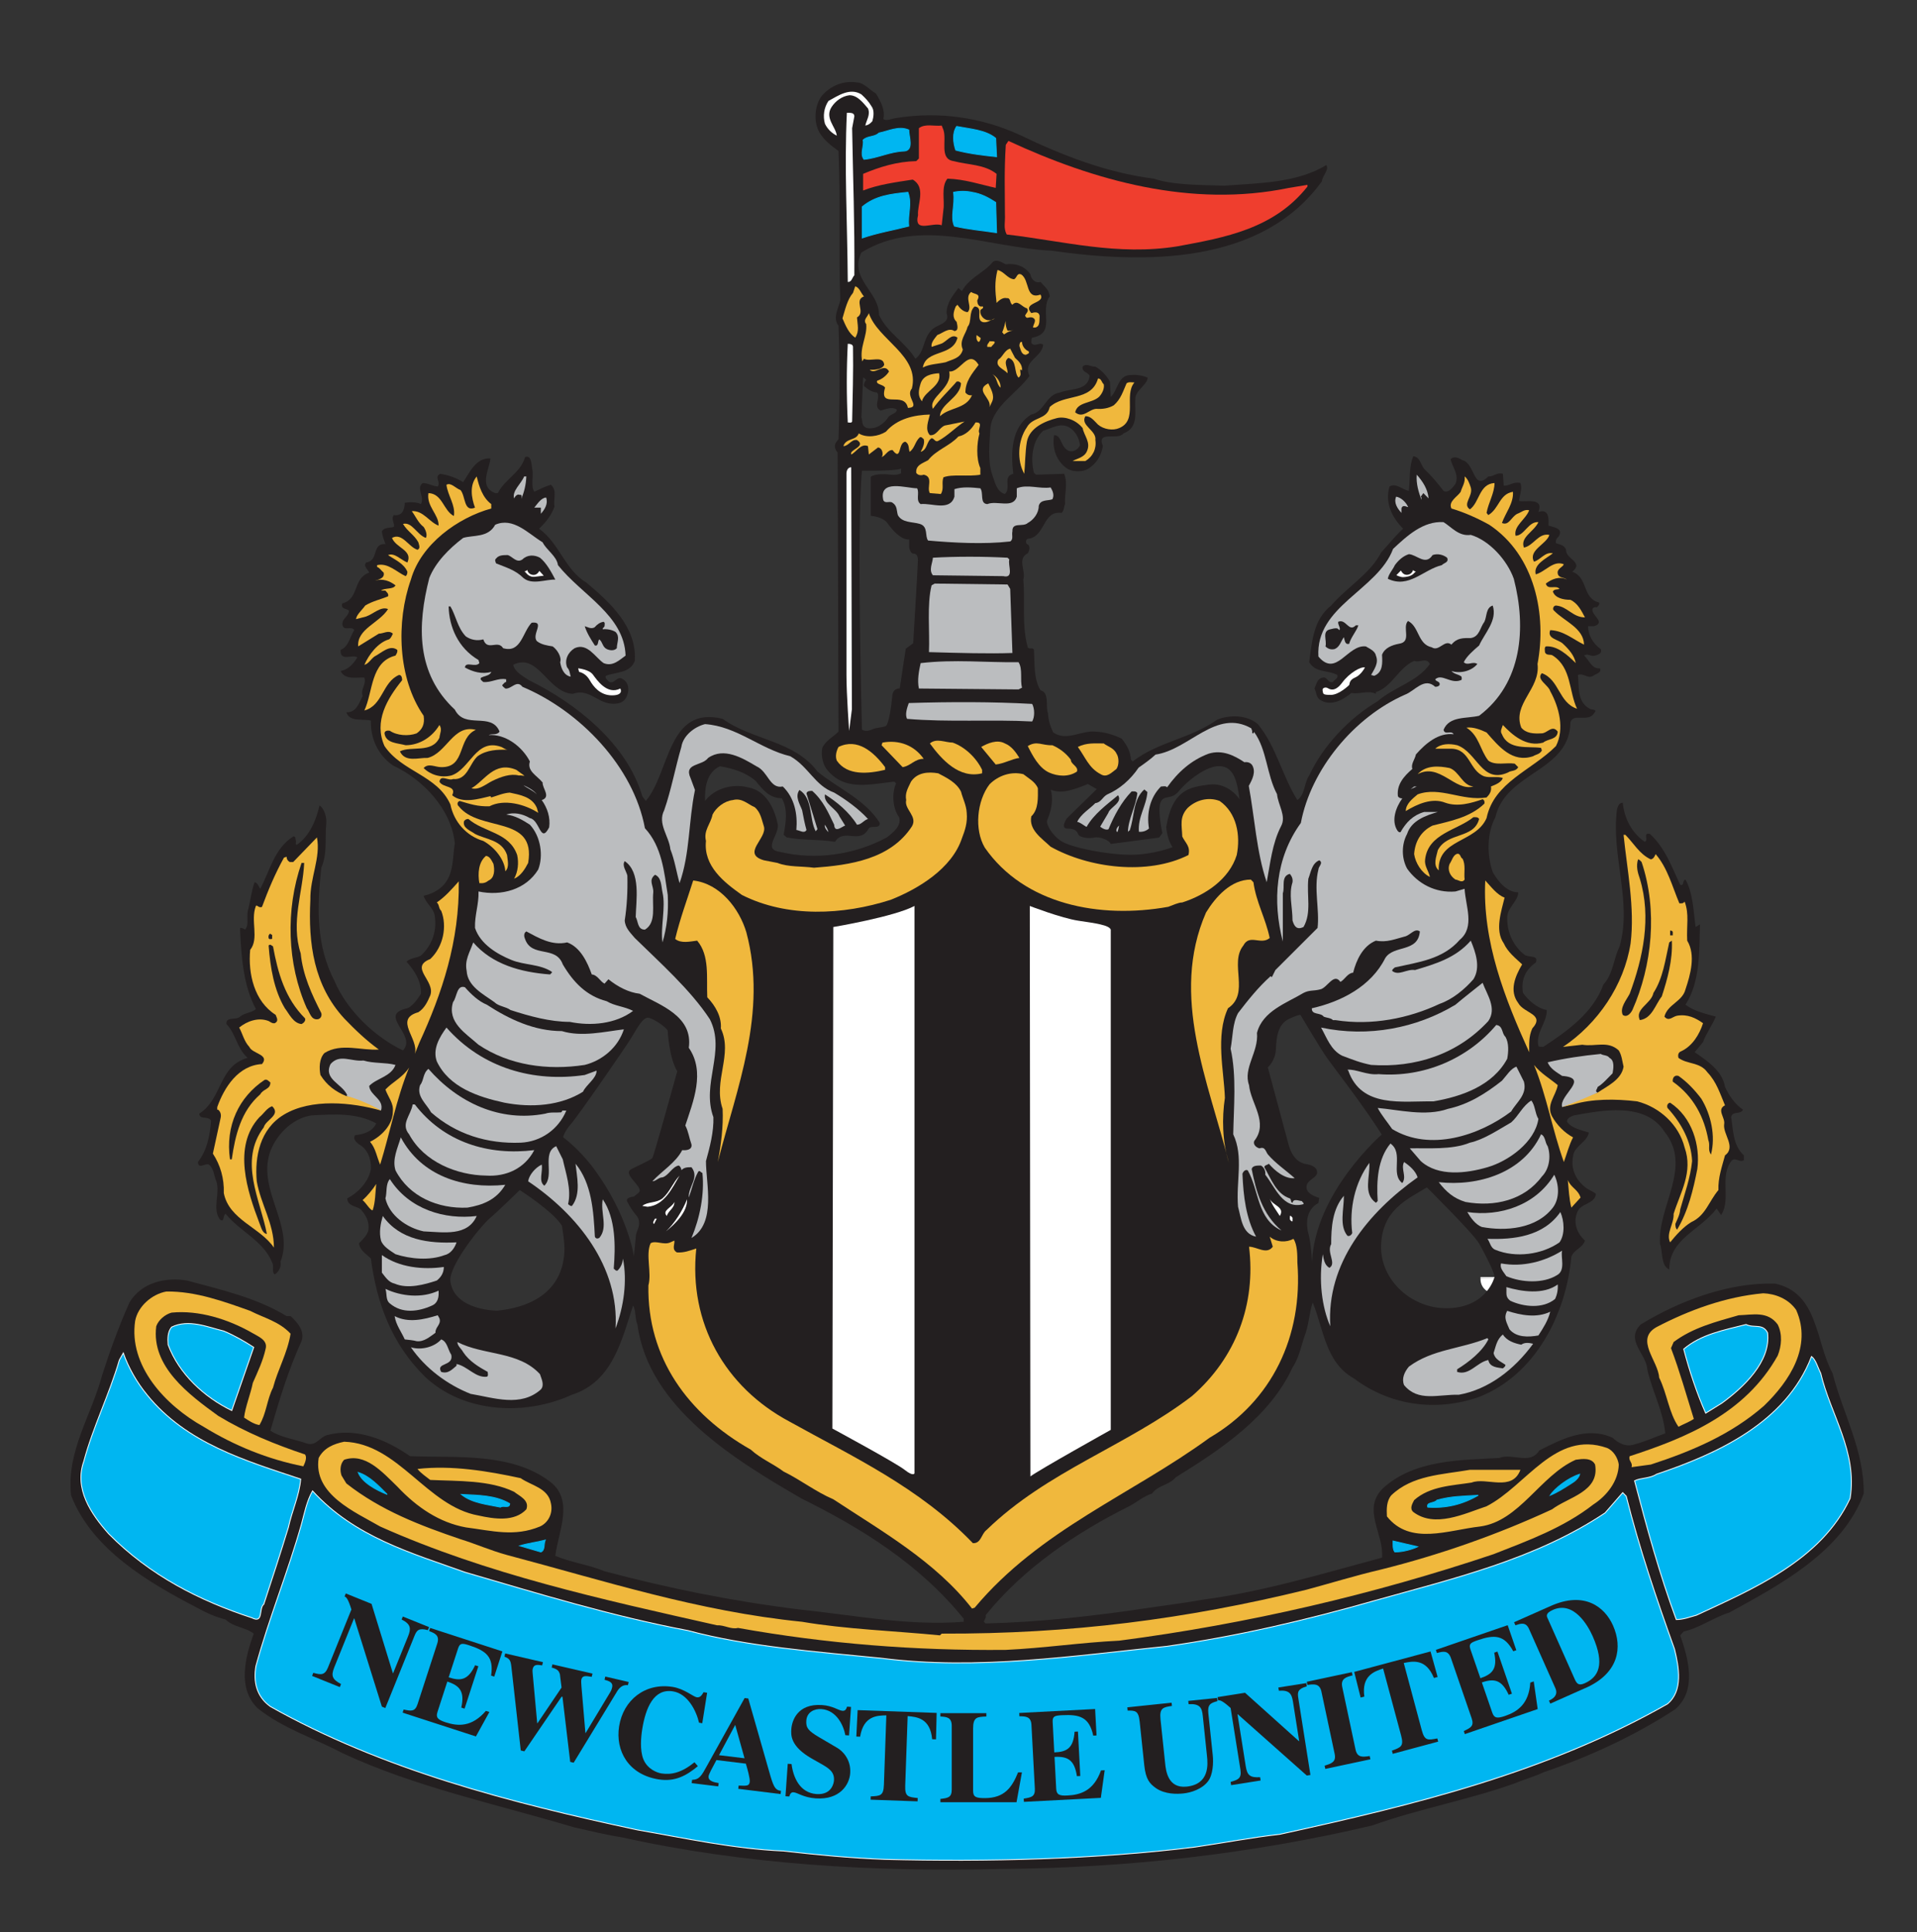 <?xml version="1.0" encoding="utf-8"?>
<!-- Generator: Adobe Illustrator 16.0.0, SVG Export Plug-In . SVG Version: 6.00 Build 0)  -->
<!DOCTYPE svg PUBLIC "-//W3C//DTD SVG 1.1//EN" "http://www.w3.org/Graphics/SVG/1.1/DTD/svg11.dtd">
<svg version="1.1" id="svg2728" xmlns:svg="http://www.w3.org/2000/svg"
	 xmlns="http://www.w3.org/2000/svg" xmlns:xlink="http://www.w3.org/1999/xlink" x="0px" y="0px" width="799.832px"
	 height="805.925px" viewBox="0 0 799.832 805.925" enable-background="new 0 0 799.832 805.925" xml:space="preserve">
<rect x="0" y="0" width="799.832" height="805.925" fill="#333333" stroke="none"/>
<g id="g2737" transform="matrix(1.25,0,0,-1.25,0.422,1050.562)">
	<g id="g3315" transform="matrix(16.894,0,0,16.894,-8191.917,-546.253)">
		<path id="path2981" fill="#FFFFFF" stroke="#FFFFFF" stroke-width="0.554" stroke-miterlimit="3.864" d="M514.409,56.857
			c0,0,0-0.014,0-0.025C514.409,56.838,514.409,56.846,514.409,56.857z"/>
		<path id="path2983" fill="#FFFFFF" stroke="#FFFFFF" stroke-width="0.554" stroke-miterlimit="3.864" d="M514.409,56.831
			C514.409,56.814,514.41,56.802,514.409,56.831z"/>
		<path id="path2985" fill="#FFFFFF" stroke="#FFFFFF" stroke-width="0.554" stroke-miterlimit="3.864" d="M514.409,56.832
			c0-0.001,0-0.001,0-0.001S514.409,56.831,514.409,56.832z"/>
		<path id="path2999" fill="#231F20" d="M514.409,56.857c0,0,0-0.014,0-0.025C514.409,56.838,514.409,56.846,514.409,56.857"/>
		<path id="path3001" fill="#231F20" d="M514.409,56.831C514.409,56.814,514.41,56.802,514.409,56.831"/>
		<path id="path3003" fill="#231F20" d="M514.409,56.832c0-0.001,0-0.001,0-0.001S514.409,56.831,514.409,56.832"/>
		<path id="path3005" fill="#231F20" d="M521.088,54.957c-0.338,0.616-0.277,1.588-1.136,1.77c-0.894,0.026-1.856-0.321-2.655-0.807
			c-0.312-0.312,0.113-0.581,0.13-0.885c0.096-0.433,0.313-0.815,0.356-1.266c-0.199-0.069-0.399-0.165-0.607-0.217
			c-0.174-0.061-0.321,0.026-0.434,0.13c-0.512,0.234-1.024-0.035-1.449-0.251c-0.182-0.295-0.529-0.044-0.789-0.148
			c-0.746-0.043-1.674-0.026-2.299-0.599c-0.425-0.416,0.026-0.902-0.018-1.37c-1.17-0.313-2.325-0.668-3.556-0.833
			c-0.338-0.061-0.694-0.104-1.041-0.156c-1.084-0.165-2.195-0.286-3.235-0.312l-0.035,0.034c0.009,0.044,0.052,0.078,0.035,0.13
			c0.745,0.929,1.804,1.64,2.836,2.152c0.148,0.078,0.286,0.199,0.451,0.251c0.13,0.174,0.33,0.157,0.469,0.321
			c0.885,0.547,1.856,1.189,2.307,2.169c0.139,0.208,0.173,0.451,0.261,0.686c0.069,0.208,0.069,0.39,0.138,0.598
			c0.217-0.529,0.252-1.188,0.816-1.501c0.702-0.529,1.614-0.667,2.472-0.364c1.11,0.434,1.718,1.631,1.822,2.767
			c0.052,0.148,0.225,0.174,0.269,0.321c-0.156,0.139-0.235,0.356-0.156,0.547c0.06,0.199,0.347,0.164,0.373,0.373
			c-0.053,0.052-0.122,0.069-0.183,0.112c-0.208,0.148-0.321,0.382-0.269,0.634c0.018,0.199,0.278,0.277,0.312,0.468
			c-0.156,0.052-0.338,0.078-0.433,0.217c0,0.07,0.087,0.104,0.139,0.121c0.529,0.096,1.405,0.278,1.787-0.32
			c0.564-0.695-0.139-1.475-0.087-2.221c0.061-0.165,0.009-0.417,0.182-0.503c0,0.607,0.608,0.771,0.937,1.205l0.087-0.13
			c0.208,0.312-0.044,0.781,0.217,1.085c0.078,0.052,0.156-0.052,0.234,0v0.095c-0.217,0.199-0.208,0.486-0.252,0.755
			c0.026,0.13,0.182,0.043,0.235,0.147c-0.156,0.104-0.278,0.278-0.356,0.451c-0.052,0.321-0.364,0.521-0.599,0.685l0.165,0.2
			c0.061,0.174,0.183,0.33,0.252,0.503c-0.191,0.052-0.425,0.104-0.599,0.235c0.304,0.468,0.269,1.11,0.287,1.587l-0.087-0.052
			c-0.044,0.321-0.052,0.676-0.2,0.937c-0.069-0.018-0.017-0.13-0.104-0.104c-0.165,0.347-0.295,0.728-0.599,1.006
			c-0.147,0.035-0.017-0.13-0.103-0.156c-0.269,0.191-0.4,0.468-0.434,0.772c-0.078,0-0.096-0.078-0.113-0.13
			c-0.121-0.911,0.304-1.822,0.052-2.707c-0.122-0.243-0.122-0.538-0.321-0.755c-0.2-0.555-0.711-0.919-1.188-1.231
			c-0.035,0.008-0.079-0.009-0.096,0.017c-0.061,0.26,0.174,0.469,0.165,0.711c-0.191,0.035-0.364,0.191-0.469,0.338
			c-0.043,0.235,0.035,0.452,0.252,0.599c0.069,0.165-0.165,0.087-0.234,0.165c-0.2,0.156-0.33,0.416-0.33,0.703
			c-0.017,0.208,0.217,0.338,0.217,0.52c-0.225,0-0.399,0.217-0.503,0.399c-0.113,0.321-0.122,0.764,0.052,1.084
			c0.208,0.903,1.466,0.894,1.483,1.874c0.052,0.191,0.348-0.008,0.469,0.182c0.078,0.087-0.061,0.061-0.087,0.087
			c-0.261,0.139-0.209,0.451-0.234,0.668c0.121,0.044,0.19-0.086,0.303-0.017c0.053,0.043,0.174,0.061,0.131,0.148
			c-0.165-0.018-0.208,0.164-0.313,0.251c0.069,0.052,0.139-0.026,0.218,0c0.051,0.017,0.146,0.034,0.112,0.13
			c-0.156,0.104-0.251,0.286-0.251,0.451h0.121c0.234,0.078-0.052,0.208-0.035,0.338c0.017,0.035,0.053,0.044,0.087,0.035
			c0.034,0.026,0.061,0.069,0.043,0.095c-0.338,0.087-0.208,0.495-0.529,0.608c0.243,0.191-0.139,0.252-0.121,0.434
			c-0.035,0.095-0.13,0.104-0.2,0.13c-0.009,0.052,0.009,0.095,0.052,0.13c0.104,0.165-0.095,0.182-0.199,0.217
			c0,0.104,0.026,0.347-0.2,0.269c0.113,0.295-0.251,0.19-0.381,0.217c0.008,0.121,0.069,0.234,0.026,0.355
			c-0.139,0.035-0.217-0.061-0.33-0.052l-0.017,0.234c-0.122,0.035-0.183-0.06-0.287-0.052c-0.303-0.303-0.26,0.261-0.512,0.321
			c-0.06,0.035-0.164,0.096-0.234,0.018c0.035-0.157,0.174-0.304,0.096-0.486c-0.052-0.07-0.139-0.191-0.235-0.139
			c-0.113,0.148-0.234,0.295-0.382,0.434c-0.068,0.078-0.077,0.234-0.216,0.251c-0.087-0.208-0.061-0.459-0.087-0.685
			c-0.13,0.026-0.26,0.165-0.382,0.087c-0.095-0.313,0.043-0.607,0.269-0.833c-0.165-0.148-0.286-0.312-0.434-0.468
			c-0.217-0.425-0.667-0.677-0.988-1.05c-0.356-0.278-0.382-0.729-0.434-1.119c0.13-0.217,0.355-0.148,0.555-0.252
			c0.026-0.069-0.061-0.095-0.087-0.139c-0.095-0.034-0.113,0.113-0.199,0.087c-0.113-0.017-0.13-0.139-0.165-0.217
			c0.043-0.077,0.026-0.182,0.13-0.234c0.2-0.113,0.425,0,0.599,0.148c0.147-0.035,0.329,0.06,0.485-0.018v0.035
			c0.312,0.095,0.443,0.477,0.755,0.616c0.122-0.044,0.234,0.078,0.312-0.061c-0.251-0.356-0.72-0.46-1.032-0.737
			c-0.564-0.33-1.084-0.885-1.353-1.466c-0.104-0.148-0.078-0.373-0.234-0.486c-0.304,0.486-0.417,1.058-0.781,1.501
			c-0.217,0.182-0.547,0.191-0.807,0.086c-0.521-0.373-1.162-0.433-1.666-0.824l-0.034,0.035c-0.009,0.156-0.078,0.286-0.183,0.416
			c-0.164,0.078-0.329,0.13-0.52,0.139c-0.286,0.026-0.564-0.199-0.833-0.017c-0.06,0.121-0.095,0.243-0.104,0.381
			c-0.051,0.122,0.035,0.409-0.147,0.452c-0.139,0.225-0.113,0.52-0.13,0.798c-0.018,0.06-0.096,0-0.122,0.052
			c-0.121,0.425-0.052,0.937-0.087,1.336c0.053,0.182-0.13,0.408,0.087,0.52c0.035,0.052,0.061,0.156-0.017,0.182
			c-0.026,0.026-0.026,0.087,0.017,0.104c0.356,0.035,0.286,0.564,0.668,0.512c0.052,0.044,0.043,0.122,0.069,0.174
			c-0.017,0.199,0.062,0.39-0.017,0.598l-0.555-0.017l-0.043,0.035c-0.07,0.286-0.035,0.633,0.182,0.832
			c0.182,0.053,0.33,0.165,0.512,0.07c0.13-0.078,0.199-0.217,0.217-0.356c-0.044-0.087-0.131-0.139-0.217-0.113
			c-0.174,0.07-0.139,0.313-0.296,0.313c-0.043-0.261,0.044-0.521,0.27-0.668c0.112-0.061,0.295-0.061,0.399,0
			c0.165,0.104,0.26,0.251,0.295,0.451c-0.13,0.321,0.295,0.104,0.407,0.251c0.313,0.122,0.217,0.426,0.234,0.686
			c0,0.164,0.243,0.277,0.243,0.416c-0.104,0.044-0.216,0.061-0.329,0.052c-0.26,0-0.252-0.295-0.399-0.434l-0.017,0.304
			c-0.061,0.113-0.174,0.234-0.287,0.295c-0.087-0.009-0.182,0.078-0.251,0c-0.018-0.113,0.104-0.104,0.138-0.182
			c-0.034-0.304-0.381-0.243-0.589-0.33c-0.278-0.043-0.304-0.381-0.564-0.434c-0.399-0.242-0.408-0.754-0.356-1.171
			c-0.217-0.052-0.035-0.277-0.165-0.399c-0.165,0.044-0.2,0.243-0.251,0.382c-0.096,0.278-0.053,0.633-0.035,0.937
			c0.06,0.425,0.529,0.676,0.772,1.015c-0.148,0.295,0.251,0.364,0.269,0.616c-0.078,0.061-0.165-0.061-0.234,0.035
			c0,0.034,0,0.078,0.017,0.103c0.486,0.087,0.139,0.53,0.347,0.816c-0.017,0.139-0.095,0.182-0.182,0.286
			c-0.095-0.034-0.182,0.044-0.2,0.148c-0.104,0.165-0.303,0.225-0.486,0.199c-0.078,0.035-0.164,0.104-0.251,0.052
			c-0.182-0.225-0.46-0.303-0.616-0.581l-0.069,0.061c-0.105-0.139-0.234-0.295-0.234-0.495c0.086-0.225-0.217-0.217-0.313-0.355
			c-0.156-0.165-0.121-0.417-0.303-0.547c-0.209,0.339-0.556,0.512-0.72,0.868c0.008,0.459-0.599,0.711-0.347,1.231
			c1.162,0.712,2.489,0.096,3.756,0.035c1.83-0.26,4.146-0.286,5.343,1.371c0.009,0.112,0.148,0.225,0.087,0.321
			c-0.581-0.356-1.336-0.356-2.021-0.408c-0.469,0.017-1.006,0.009-1.388,0.139c-0.954,0.121-1.822,0.468-2.655,0.867
			c-0.737,0.339-1.587,0.469-2.437,0.33c-0.087-0.009-0.191-0.069-0.252-0.017c0.044,0.173-0.052,0.347-0.147,0.503
			c-0.121,0.069-0.243,0.217-0.373,0.217c-0.261,0.043-0.512-0.061-0.685-0.252c-0.157-0.191-0.174-0.52-0.061-0.728
			c0.095-0.165,0.251-0.278,0.381-0.374c0.044-1.067,0-1.978,0.035-2.949c-0.035-0.156-0.156-0.347-0.035-0.503
			c0.026-0.668,0.026-1.527,0-2.238l-0.052-0.07c-0.043-0.069-0.008-0.147,0.035-0.199l0.017-5.509
			c-0.112-0.113-0.251-0.173-0.32-0.321c-0.026-0.13,0-0.286,0.069-0.399c0.347-0.468,0.85-0.321,1.353-0.269l0.035-0.034
			c-0.087-0.2-0.069-0.495,0.061-0.669c0.051-0.173-0.122-0.303-0.243-0.398c-0.642-0.348-1.414-0.452-2.108-0.287
			c-0.373,0.052,0.017,0.356-0.053,0.573c-0.068,0.303-0.234,0.642-0.581,0.702c-0.303,0.079-0.659-0.017-0.85-0.268
			c-0.008,0.251,0.026,0.563,0.295,0.685c0.252-0.043,0.495-0.113,0.703-0.287c0.156-0.19,0.269-0.338,0.52-0.346
			c0.122-0.217,0.079-0.477,0.035-0.72l0.061-0.052c0.304-0.061,0.642-0.035,0.954-0.087c0.182,0.286,0.495-0.07,0.668,0.269
			c0.061,0.061,0.217-0.026,0.217,0.104c-0.295,0.468-0.833,0.685-1.232,1.015c-0.46,0.616-1.284,0.616-1.874,1.041
			c-1.093,0.269-1.04-1.067-1.518-1.622l-0.069,0.095c-0.304,1.041-1.319,1.839-2.238,2.29c-0.113,0.078-0.278,0.156-0.313,0.304
			c0.495,0.251,0.686-0.555,1.18-0.573c0.365,0.13,0.521-0.278,0.919-0.182c0.079,0.026,0.131,0.078,0.157,0.165
			c0.043,0.104,0.017,0.251-0.087,0.304c-0.113,0.086-0.156-0.096-0.269-0.053c-0.035,0.035-0.095,0.079-0.069,0.122
			c0.191,0.078,0.477,0.043,0.572,0.295c0.044,0.659-0.477,1.145-0.954,1.544c-0.433,0.26-0.529,0.772-0.937,1.067
			c0.139,0.13,0.243,0.269,0.304,0.434c-0.026,0.164,0.06,0.312-0.07,0.434c-0.121-0.035-0.217-0.087-0.329-0.139
			c-0.07,0.112-0.017,0.286-0.035,0.425c-0.026,0.095-0.009,0.312-0.148,0.26c-0.086-0.312-0.39-0.425-0.537-0.711h-0.052
			c-0.339,0.13-0.104,0.485-0.096,0.685c-0.286,0.017-0.407-0.278-0.537-0.468c-0.14,0.086-0.287,0.138-0.452,0.164
			c-0.13-0.06,0.018-0.164-0.051-0.251c-0.105,0.008-0.191,0.069-0.295,0.069c-0.14-0.104,0.043-0.269-0.036-0.416
			c-0.086,0.043-0.225,0.043-0.32,0.026c0-0.148-0.061-0.269-0.217-0.243c-0.061-0.078,0.026-0.165,0-0.234
			c-0.078-0.026-0.183,0-0.235-0.087c0.009-0.096,0.044-0.173,0.07-0.252c-0.278,0.018-0.121-0.329-0.382-0.364
			c-0.06-0.078,0.035-0.13,0.061-0.2c-0.329-0.112-0.191-0.52-0.529-0.607c-0.044-0.121,0.086-0.095,0.13-0.147
			c-0.009-0.113-0.139-0.156-0.13-0.269c0.017-0.148,0.182-0.017,0.234-0.113c-0.087-0.13-0.104-0.321-0.269-0.39
			c-0.018-0.243,0.235-0.079,0.33-0.148c-0.078-0.13-0.183-0.243-0.33-0.269c0.087-0.182,0.304-0.121,0.469-0.13
			c0.043-0.147-0.079-0.217-0.035-0.364c-0.07-0.139-0.122-0.33-0.321-0.321c0.069-0.2,0.312-0.122,0.485-0.165
			c-0.008-0.33,0.122-0.668,0.434-0.885c0.599-0.278,1.154-0.867,1.224-1.535c-0.052-0.321-0.009-0.677-0.304-0.902
			c-0.095-0.07-0.2-0.113-0.312-0.139c0.043-0.148,0.19-0.235,0.217-0.382c0.052-0.295-0.044-0.59-0.27-0.798
			c-0.086-0.052-0.208-0.043-0.286-0.121c0.156-0.174,0.295-0.382,0.286-0.633c-0.069-0.113-0.164-0.243-0.268-0.287
			c-0.607-0.13,0.199-0.52-0.087-0.833c-0.564,0.269-1.111,0.798-1.353,1.371c-0.365,0.702-0.347,1.448-0.261,2.238
			c0.122,0.277,0.07,0.572,0.096,0.85c0.017,0.13-0.026,0.304-0.13,0.382c-0.07-0.295-0.191-0.599-0.451-0.781
			c-0.035,0.017-0.009,0.052-0.018,0.078c-0.008,0.026,0,0.104-0.052,0.087c-0.373-0.234-0.46-0.677-0.651-1.032
			c-0.034,0.043-0.043,0.112-0.112,0.13c-0.061-0.165-0.078-0.347-0.121-0.521c-0.053-0.13,0.025-0.329-0.07-0.416
			c-0.026,0.026-0.061,0.034-0.095,0.034v-0.052c0.026-0.555,0.069-1.093,0.312-1.552c-0.095-0.078-0.217-0.07-0.312-0.148
			c-0.079-0.078-0.286,0.009-0.27-0.147c0.191-0.2,0.2-0.468,0.417-0.668c-0.581-0.165-0.486-0.798-0.954-1.102
			c0.008-0.13,0.173-0.035,0.234-0.139c-0.026-0.303-0.078-0.581-0.26-0.815c0.008-0.156,0.139-0.017,0.217-0.052
			c0.104-0.087,0.095-0.217,0.147-0.33c0.078-0.251-0.087-0.538,0.069-0.754c0.096-0.07,0.052,0.077,0.114,0.112
			c0.268-0.338,0.754-0.538,0.919-0.963c0.043-0.069-0.017-0.19,0.052-0.234c0.095,0.061,0.13,0.165,0.113,0.252
			c0.277,0.703-0.443,1.388-0.217,2.134c0.112,0.347,0.433,0.694,0.824,0.754c0.46,0.026,0.902,0.052,1.284-0.156
			c-0.07-0.164-0.252-0.217-0.417-0.234c-0.051-0.078,0.026-0.139,0.078-0.182c0.174-0.095,0.243-0.295,0.234-0.486
			c-0.043-0.251-0.251-0.468-0.468-0.581c0.009-0.156,0.174-0.147,0.269-0.217c0.104-0.122,0.174-0.243,0.148-0.417
			c-0.026-0.095-0.104-0.173-0.183-0.251c0.009-0.139,0.148-0.217,0.234-0.303c0.114-0.877,0.408-1.683,1.068-2.334
			c0.763-0.72,1.977-0.781,2.905-0.356c0.808,0.26,0.981,1.085,1.207,1.761c0.06-0.095,0.034-0.26,0.086-0.373
			c0.217-1.648,1.952-2.689,3.236-3.435c1.171-0.581,2.325-1.284,3.21-2.377v-0.061c-1.085-0.087-2.16,0.13-3.245,0.243
			c-1.336,0.165-2.576,0.417-3.851,0.755c-0.312,0.13-0.659,0.173-0.972,0.304c0.052,0.468,0.382,1.092-0.104,1.466
			c-0.772,0.581-1.839,0.468-2.767,0.503c-0.469,0.329-1.059,0.572-1.64,0.416c-0.138-0.034-0.217-0.225-0.399-0.165
			c-0.243,0.087-0.503,0.113-0.72,0.252c0.174,0.598,0.356,1.206,0.616,1.77c0.069,0.208-0.087,0.373-0.217,0.494h-0.078
			c-0.599,0.364-1.292,0.52-1.969,0.703c-0.399,0.069-0.893-0.026-1.136-0.434c-0.209-0.469-0.382-0.945-0.539-1.431
			c-0.207-0.79-0.711-1.51-0.615-2.377c0.408-1.067,1.535-1.727,2.489-2.221c0.183-0.104,0.365-0.182,0.565-0.234
			c0.164-0.157,0.39-0.148,0.555-0.278c-0.165-0.46-0.33-1.076,0.078-1.475c0.511-0.407,1.118-0.59,1.674-0.885
			c1.448-0.676,3.036-1.005,4.571-1.465c0.313-0.07,0.668-0.156,0.955-0.2c2.42-0.537,4.988-0.685,7.452-0.624
			c2.55,0.017,5.005,0.303,7.364,0.858c0.92,0.33,1.9,0.504,2.82,0.833c0.182,0.078,0.381,0.13,0.564,0.217
			c0.911,0.312,1.804,0.72,2.61,1.249c0.434,0.382,0.253,1.006,0.096,1.458l0.069,0.077c0.322,0.07,0.591,0.278,0.903,0.374
			c0.997,0.546,2.238,1.205,2.654,2.35C521.713,53.439,521.288,54.168,521.088,54.957z M513.073,58.627c0,0,0.921-0.911,1.035-1.113
			c0.113-0.201,0.299-0.558,0.301-0.657c0,0-0.138-0.577-0.881-0.615c-0.743-0.038-1.385,0.554-1.36,1.247
			C512.193,58.182,512.68,58.391,513.073,58.627z M510.09,61.36c0.008,0.236,0.042,0.496,0.26,0.597
			c0.218,0.1,0.227,0.075,0.227,0.075s0.402-0.68,0.529-0.856c0.126-0.177,0.738-0.966,1.075-1.504c0,0-1.319-1.142-1.378-2.519
			c0,0-0.017,0.361-0.067,0.546c-0.051,0.185-0.067,0.479,0.193,0.621l0.017,0.101c0,0-0.252,0.059-0.252,0.21
			c0,0.151,0.21,0.177,0.21,0.294c0,0.118-0.151,0.151-0.193,0.159c-0.042,0.009-0.269,0.017-0.37,0.387
			c-0.1,0.37-0.411,1.528-0.411,1.528S510.081,61.125,510.09,61.36z M505.643,66.483c0,0,0.126-0.063,0.315-0.025
			c0.189,0.037,0.416,0.138,0.416,0.138l0.176-0.101l-0.592-0.579c0,0-0.138-0.201,0.013-0.201c0.151,0,0.189-0.051,0.214-0.114
			c0.025-0.063,0.214-0.088,0.315-0.063c0.1,0.025,0.302-0.05,0.327-0.126l0.957,0.126l0.063,0.088c0,0-0.1,0.441-0.037,0.605
			c0.063,0.164,0.214,0.038,0.365,0.227c0.151,0.189,0.542,0.504,0.806,0.491c0.265-0.012,0.34-0.265,0.39-0.655
			c0,0-0.213,0.34-0.604,0.29c-0.391-0.051-0.718-0.101-0.844-0.832c0,0,0.013-0.252,0.126-0.403c0,0-0.378-0.151-0.831-0.151
			c-0.454,0-1.159,0.139-1.361,0.265c-0.201,0.125-0.302,0.34-0.29,0.403C505.58,65.929,505.719,66.168,505.643,66.483z
			 M496.032,57.363c-0.013-0.164-0.025-1.033-1.323-1.171c0,0-0.851-0.002-0.929,0.578c-0.041,0.303,0.602,1.097,0.765,1.236
			c0.164,0.138,0.605,0.569,0.605,0.569s0.659-0.421,0.833-0.703C495.983,57.872,496.044,57.527,496.032,57.363z M497.77,59.209
			c-0.031-0.045-0.403-0.208-0.428-0.227c-0.025-0.02-0.076-0.057,0.019-0.177c0.094-0.119,0.208-0.226,0.138-0.283
			c-0.069-0.057-0.094-0.076-0.094-0.076s-0.176-0.012-0.132-0.1c0.044-0.089,0.138-0.227,0.189-0.284
			c0.05-0.056,0.056-0.145,0.037-0.214c-0.019-0.069-0.05-0.107-0.056-0.195c-0.007-0.088-0.038-0.384-0.038-0.384
			s-0.113,0.812-0.794,1.732c-0.287,0.388-0.604,0.617-0.604,0.617s0.019,0.107,0.157,0.265c0.139,0.157,1.058,1.486,1.178,1.681
			c0.12,0.195,0.233,0.416,0.34,0.416c0.076,0,0.328-0.158,0.391-0.252c0,0,0.025-0.542,0.189-0.806
			C498.262,60.922,497.802,59.252,497.77,59.209z M501.934,74.623c0.026,0,0.035-0.026,0.061-0.043
			c-0.026-0.035-0.052-0.078-0.044-0.122c0.079-0.069,0.157-0.121,0.261-0.13c0.069-0.113-0.087-0.277,0.069-0.356
			c0.096,0.026,0.226,0.087,0.321,0.018c-0.008-0.07-0.104-0.087-0.156-0.13c-0.104-0.157-0.252-0.261-0.433-0.234
			c-0.122,0.043-0.079,0.13-0.113,0.216L501.934,74.623z M502.923,69.376l-0.146-0.107l-0.12-0.786c0,0-0.133,0.014-0.146-0.146
			c-0.014-0.16-0.067-0.573-0.134-0.599c-0.066-0.027-0.173-0.027-0.239-0.054c-0.067-0.026-0.146-0.066-0.227-0.013
			c0,0-0.106,3.955,0,5.114c0,0,0.626-0.013,0.772,0.04v-0.093c0,0-0.079-0.04-0.186-0.027c-0.106,0.013-0.319,0.027-0.412-0.04
			v-0.772c0,0,0.24-0.014,0.332-0.147c0.094-0.133,0.266-0.332,0.427-0.319v-0.16c0,0,0.026-0.12,0.079-0.12
			c0.054,0,0.094-0.026,0.094-0.133C503.017,70.907,502.923,69.376,502.923,69.376"/>
		<path id="path3007" fill="#00B6F1" stroke="#00B6F1" stroke-width="0.017" stroke-miterlimit="3.864" d="M504.554,79.351
			l0.017-0.364c-0.251,0.026-0.546,0.06-0.807,0.13c-0.052,0.156-0.069,0.338,0.018,0.468
			C504.051,79.533,504.355,79.516,504.554,79.351z"/>
		<path id="path3009" fill="#00B6F1" stroke="#00B6F1" stroke-width="0.017" stroke-miterlimit="3.864" d="M502.836,79.516
			c0-0.13,0.105-0.399-0.086-0.417c-0.287-0.008-0.521-0.138-0.799-0.164c-0.086,0.112,0.009,0.26-0.017,0.381
			c0.087,0.087,0.226,0.052,0.313,0.139C502.429,79.49,502.637,79.602,502.836,79.516z"/>
		<path id="path3011" fill="#00B6F1" stroke="#00B6F1" stroke-width="0.017" stroke-miterlimit="3.864" d="M504.554,78.084
			l0.017-0.598c-0.278,0.043-0.537,0.061-0.833,0.13c-0.086,0.191,0.018,0.408-0.017,0.668c0.113,0.026,0.252,0.026,0.365,0
			C504.259,78.258,504.407,78.18,504.554,78.084z"/>
		<path id="path3013" fill="#00B6F1" stroke="#00B6F1" stroke-width="0.017" stroke-miterlimit="3.864" d="M502.819,78.284
			c0.087-0.234-0.009-0.417,0.017-0.668c-0.303-0.078-0.616-0.13-0.919-0.234v0.616C502.177,78.214,502.472,78.249,502.819,78.284z"
			/>
		<path id="path3015" fill="#EF3E2E" d="M503.521,79.516c0.07-0.208-0.086-0.573,0.2-0.616c0.295-0.078,0.608-0.061,0.85-0.252
			l-0.017-0.277c-0.312,0.069-0.616,0.173-0.954,0.182c-0.13-0.156-0.052-0.434-0.079-0.607l-0.034-0.313
			c-0.182,0.07-0.555-0.165-0.468,0.2c-0.018,0.208,0.165,0.546-0.105,0.702c-0.329-0.052-0.676-0.095-0.98-0.216v0.329
			c0.33,0.139,0.668,0.243,1.05,0.252l0.052,0.052v0.598c0.121,0.096,0.303,0.035,0.451,0.052L503.521,79.516"/>
		<path id="path3017" fill="#EF3E2E" d="M510.349,78.371l0.364,0.06v-0.034c-0.659-0.833-1.622-1.006-2.568-1.18
			c-1.188-0.191-2.255,0.104-3.374,0.234c-0.069,0.13-0.026,0.243-0.035,0.399c0,0.451-0.017,0.833,0.017,1.371l0.052,0.078
			C506.489,78.518,508.414,77.971,510.349,78.371"/>
		<path id="path3019" fill="#BBBDBF" d="M495.905,70.919c0.469-0.59,1.31-0.989,1.336-1.787c-0.113-0.078-0.251-0.225-0.434-0.148
			c-0.165,0.113-0.321,0.408-0.572,0.295c-0.13-0.078-0.208-0.234-0.148-0.381c0.052-0.053,0.052-0.122,0.07-0.182
			c-0.139,0.026-0.191,0.173-0.208,0.286c0.034,0.095-0.053,0.243-0.148,0.312c-0.113,0.018-0.225,0.035-0.312,0.104
			c-0.113,0.13,0.173,0.399-0.104,0.364c-0.182-0.19-0.209-0.607-0.564-0.503c-0.104,0.174-0.312-0.069-0.391,0.174
			c-0.121-0.035-0.251-0.009-0.347,0.06c-0.165,0.174-0.191,0.4-0.303,0.591h-0.035c0.009-0.408,0.191-0.825,0.59-1.059l0.017-0.061
			c-0.078-0.095-0.269,0.044-0.286-0.086c0.156-0.087,0.338-0.139,0.521-0.087c-0.035-0.121-0.33-0.069-0.157-0.2
			c0.157-0.017,0.295,0.087,0.452,0.053v-0.053c-0.035,0-0.053-0.043-0.078-0.06c0-0.026,0.034-0.044,0.06-0.069
			c0.122-0.018,0.226,0.182,0.339,0.034c1.136-0.477,2.195-1.579,2.42-2.793c0.338-0.365,0.381-0.868,0.451-1.319
			c0.018-0.338-0.018-0.651-0.104-0.937c-0.043,0.304,0.069,0.694,0,0.989c-0.026,0.122-0.018,0.295-0.148,0.347
			c-0.138-0.113-0.026-0.208-0.034-0.347c-0.027-0.26,0.069-0.598-0.165-0.737c-0.148,0-0.13,0.156-0.182,0.251
			c0.008,0.33,0.104,0.885-0.217,1.102c-0.061-0.087,0.034-0.2,0.052-0.286c0.008-0.313-0.009-0.608-0.052-0.885
			c0.008-0.148,0.112-0.243,0.199-0.347c0.486-0.477,1.102-1.023,1.483-1.605c0.322-0.633-0.173-1.267,0.07-1.935
			c0.009-0.286-0.07-0.589-0.147-0.867c0-0.451,0.208-1.223-0.286-1.518c0.164,0.391,0.26,0.859,0.216,1.284
			c-0.034,0.009-0.061,0.069-0.087,0.017c-0.086-0.156-0.121-0.338-0.182-0.503c-0.017,0.217,0.217,0.39,0.053,0.599
			c-0.079,0-0.148,0-0.2-0.061c0.009-0.009-0.009,0.078-0.053,0.095c-0.13-0.026-0.198-0.199-0.32-0.234
			c-0.078,0-0.13-0.078-0.2-0.078c0.191,0.208,0.46,0.364,0.59,0.616c0.087-0.009,0.2,0.008,0.183,0.113
			c-0.044,0.121-0.061,0.26-0.122,0.373c0.156,0.477,0.399,1.058,0.069,1.535c0.087,0.625-0.563,0.842-0.971,1.068
			c-0.217,0.025-0.434,0.138-0.617,0.286l-0.077-0.087c-0.087,0.043-0.139,0.173-0.252,0.182c-0.087,0.243-0.225,0.538-0.486,0.633
			c-0.303-0.069-0.564,0.087-0.807,0.217c-0.06-0.035-0.043-0.112-0.026-0.148c0.131-0.381,0.608-0.121,0.746-0.503
			c0.209-0.355,0.469-0.624,0.868-0.728c0.156-0.095,0.356-0.104,0.521-0.191c-0.347-0.26-0.833-0.303-1.25-0.217
			c-0.39,0-0.798,0.113-1.171,0.234c-0.095,0.07-0.234,0.07-0.321,0.157c-0.217,0.156-0.529,0.312-0.546,0.616
			c-0.043,0.216,0.061,0.364,0.13,0.563c0.373-0.434,0.937-0.59,1.518-0.633c0.009,0.017,0.044,0.026,0.035,0.052
			c-0.235,0.156-0.547,0.13-0.798,0.234c-0.278,0.113-0.616,0.312-0.72,0.633c-0.009,0.252,0.078,0.469,0.069,0.72
			c0.451-0.095,0.937,0.035,1.18,0.434c0.104,0.269,0.052,0.651-0.165,0.885c-0.147,0.095-0.295,0.182-0.468,0.2
			c0.147,0.052,0.321,0.017,0.468-0.07c0.199-0.035,0.208-0.52,0.381-0.182c0.027,0.191-0.034,0.382-0.147,0.538
			c0.191,0.061,0.009,0.234,0.018,0.347c-0.113,0.139-0.313,0.225-0.252,0.416c-0.156,0.304-0.494,0.547-0.815,0.521
			c0.069,0.034,0.164-0.009,0.216,0.069c-0.164,0.399-0.685,0.035-0.884,0.434c-0.764,0.711-0.746,1.657-0.504,2.602
			c0.122,0.304,0.382,0.573,0.669,0.79c0.199,0.06,0.494,0,0.633,0.26c0.355,0.156,0.651-0.173,0.937-0.347
			C495.679,71.214,495.879,71.101,495.905,70.919"/>
		<path id="path3021" fill="#BBBDBF" d="M500.494,67.145c0.365-0.208,0.486-0.581,0.868-0.719c0.234-0.139,0.486-0.322,0.668-0.521
			c-0.087-0.026-0.13-0.113-0.217-0.113c-0.156,0.252-0.399,0.451-0.633,0.599c-0.035-0.183,0.225-0.278,0.286-0.434l0.113-0.182
			c-0.061-0.018-0.208-0.157-0.217,0.017c-0.113,0.234-0.217,0.477-0.434,0.668c-0.043,0-0.104,0-0.113-0.052l0.217-0.703
			l-0.035-0.043c-0.13,0.243-0.052,0.65-0.321,0.816c-0.095-0.131,0.009-0.278,0.053-0.4c0.025-0.13,0.051-0.269,0.086-0.39
			c-0.043-0.078-0.13-0.008-0.2,0c0.027,0.312-0.034,0.633-0.268,0.859c-0.26-0.053-0.287,0.295-0.521,0.399
			c-0.277,0.165-0.642,0.382-0.954,0.165c-0.121-0.165-0.486-0.096-0.347-0.399l0.087-0.234c-0.13-0.625-0.096-1.25-0.304-1.84
			c-0.061,0.209-0.095,0.451-0.182,0.668c-0.026,0.261-0.26,0.503-0.122,0.772c0.139,0.4,0.217,0.833,0.339,1.25
			c0.034,0.225,0.26,0.399,0.468,0.451C499.444,67.735,499.904,67.284,500.494,67.145"/>
		<path id="path3023" fill="#BBBDBF" d="M509.621,67.644c0.001-0.017-0.008-0.043,0.018-0.051c0.009,0.008,0.018,0.017,0.017,0.035
			c0.258-0.352,0.249-0.846,0.456-1.233c0.021-0.217,0.189-0.431,0.08-0.632c-0.176-0.341-0.213-0.733-0.284-1.107
			c-0.202,0.595-0.24,1.289-0.354,1.903c0.067,0.122,0.151,0.28,0.062,0.417c-0.036,0.043-0.088,0.059-0.149,0.05
			c-0.202,0.135-0.438,0.252-0.706,0.169c-0.344-0.127-0.609-0.366-0.821-0.665c-0.026,0.035-0.087,0.016-0.122,0.016
			c-0.221-0.221-0.285-0.535-0.236-0.829c-0.06-0.053-0.13-0.071-0.199-0.064c-0.023,0.295,0.147,0.506,0.168,0.784l-0.061,0.051
			c-0.231-0.204-0.19-0.541-0.29-0.812c-0.017,0-0.026-0.018-0.034-0.027c0.004,0.252,0.156,0.497,0.186,0.767
			c-0.026,0.043-0.07,0.034-0.113,0.033c-0.205-0.212-0.347-0.483-0.456-0.745c-0.043-0.027-0.122,0.014-0.165,0.049
			c0.05,0.087,0.109,0.183,0.16,0.271c0.032,0.114,0.291,0.205,0.193,0.35c-0.222-0.185-0.479-0.372-0.622-0.626
			c-0.062,0.033-0.115,0.085-0.185,0.101c0.076,0.157,0.239,0.247,0.359,0.37c0.112,0.011,0.137,0.116,0.231,0.169
			c0.25,0.108,0.463,0.295,0.624,0.532c0.103,0.071,0.24,0.169,0.334,0.257c0.666,0.099,1.198,0.915,1.891,0.519L509.621,67.644"/>
		<path id="path3025" fill="#F0B83D" d="M503.869,66.443c0.035-0.139,0.104-0.261,0.112-0.417c0.018-0.191-0.034-0.346-0.095-0.503
			c-0.199-0.598-0.859-0.997-1.405-1.214c-0.946-0.304-2.047-0.356-2.941,0.095c-0.356,0.251-0.763,0.572-0.711,1.067
			c-0.052,0.209,0.095,0.338,0.13,0.521c0.069,0.138,0.234,0.269,0.399,0.286c0.182,0.052,0.303-0.087,0.433-0.139
			c0.122-0.104,0.139-0.252,0.183-0.382c0.069-0.234-0.451-0.537,0-0.668c0.086-0.017,0.173-0.034,0.268-0.052
			c0.218-0.086,0.478-0.061,0.721-0.095c0.711,0.052,1.509,0.165,1.934,0.815c0.122,0.2-0.156,0.339-0.112,0.521
			c-0.027,0.139,0.034,0.234,0.095,0.364c0.121,0.182,0.338,0.2,0.538,0.165C503.583,66.72,503.782,66.625,503.869,66.443"/>
		<path id="path3027" fill="#F0B83D" d="M505.387,66.512c0-0.182,0.017-0.416-0.13-0.555c-0.053-0.269,0.208-0.434,0.381-0.599
			c0.755-0.424,1.917-0.572,2.724-0.165c0.043,0.174-0.06,0.235-0.122,0.365c-0.008,0.226-0.06,0.382,0.105,0.564
			c0.165,0.156,0.408,0.225,0.633,0.139c0.338-0.235,0.416-0.677,0.338-1.068c-0.147-0.476-0.615-0.789-1.076-0.937
			c-0.077,0-0.181-0.052-0.277-0.086c-1.353-0.243-2.845,0.044-3.626,1.171c-0.208,0.356-0.156,0.92,0.095,1.249
			c0.174,0.174,0.426,0.26,0.668,0.2C505.196,66.712,505.335,66.642,505.387,66.512"/>
		<path id="path3029" fill="#F0B83D" d="M504.285,66.876v-0.069c-0.451-0.113-0.798,0.269-1.032,0.59
			c0.13,0.113,0.304,0.017,0.451,0.017C503.947,67.328,504.172,67.111,504.285,66.876"/>
		<path id="path3031" fill="#F0B83D" d="M505.022,67.111c-0.147-0.018-0.303-0.113-0.468-0.13l-0.287,0.347
			c0.122,0.069,0.313,0.156,0.469,0.069C504.866,67.345,504.953,67.223,505.022,67.111"/>
		<path id="path3033" fill="#F0B83D" d="M503.131,67.093c-0.182,0-0.251-0.138-0.416-0.164l-0.416,0.433l0.017,0.052
			C502.654,67.475,502.949,67.354,503.131,67.093"/>
		<path id="path3035" fill="#F0B83D" d="M506.94,67.197c0.052-0.077,0.052-0.225,0-0.303c-0.096-0.07-0.191-0.182-0.313-0.104
			c-0.234,0.121-0.303,0.338-0.451,0.538c0.174,0.086,0.33,0.069,0.512,0.069C506.766,67.336,506.887,67.31,506.94,67.197"/>
		<path id="path3037" fill="#F0B83D" d="M506.038,67.076c0-0.095,0.155-0.13,0.121-0.234c-0.165-0.113-0.382-0.096-0.555-0.018
			c-0.2,0.096-0.321,0.33-0.417,0.521c0.183,0.113,0.278,0.009,0.486,0.017C505.812,67.302,505.942,67.206,506.038,67.076"/>
		<path id="path3039" fill="#F0B83D" d="M502.368,66.929v-0.053c-0.329-0.078-0.746-0.121-0.954,0.182
			c-0.035,0.087-0.009,0.191,0.034,0.27C501.822,67.51,502.142,67.232,502.368,66.929"/>
		<path id="path3041" fill="#BBBDBF" d="M503.001,72.437c0.052-0.095-0.034-0.243,0.07-0.312c0.216,0.026,0.581-0.148,0.667,0.147
			v0.148c0.157,0.052,0.348,0.034,0.512,0.017c0.07-0.095-0.017-0.304,0.139-0.312c0.182,0.078,0.512-0.096,0.581,0.147v0.165
			c0.209,0.087,0.451-0.017,0.668,0.017c0.044-0.069,0.078-0.156,0.035-0.234c-0.095-0.034-0.234,0-0.269-0.13
			c0-0.147-0.104-0.277-0.217-0.338c-0.095-0.087-0.312,0.026-0.303-0.165c-0.018-0.07,0.026-0.156-0.044-0.2
			c-0.529-0.06-1.119-0.026-1.622,0.018c-0.069,0.086,0.009,0.277-0.165,0.329c-0.147,0.044-0.347,0.018-0.433,0.174
			c-0.026,0.087-0.009,0.182-0.104,0.243c-0.053,0.043-0.148-0.026-0.183,0.052C502.238,72.628,502.793,72.437,503.001,72.437"/>
		<path id="path3043" fill="#BBBDBF" d="M504.823,71.032c-0.035-0.113,0.104-0.382-0.121-0.33l-1.389,0.017
			c-0.086,0.105-0.008,0.235,0,0.347c0.451,0.026,0.989,0.026,1.475,0L504.823,71.032"/>
		<path id="path3045" fill="#BBBDBF" d="M504.84,70.45l0.044-1.266c-0.452-0.017-1.067,0-1.649,0.017
			c0.018,0.417-0.043,0.937,0.052,1.319l0.061,0.035l1.44-0.018L504.84,70.45"/>
		<path id="path3047" fill="#BBBDBF" d="M505.005,69.002c0.087-0.139,0.026-0.347,0.069-0.503l-0.069-0.035l-1.969,0.018
			c-0.035,0.164,0,0.346,0.035,0.502C503.756,69.062,504.346,68.993,505.005,69.002"/>
		<path id="path3049" fill="#BBBDBF" d="M505.274,68.178c0.052-0.096,0.052-0.261,0-0.347c-0.789,0.043-1.666-0.018-2.472,0.052
			c-0.044,0.087,0,0.216,0.034,0.312C503.669,68.221,504.502,68.221,505.274,68.178"/>
		<path id="path3051" fill="#F0B83D" d="M502.897,74.406c-0.139-0.156,0.191-0.373-0.078-0.381
			c-0.069,0.346-0.581-0.035-0.451,0.399c-0.035,0.069-0.191,0.06-0.156,0.138c0.087,0.026,0.182,0.096,0.234,0.183
			c-0.095,0.182-0.278-0.078-0.381,0.034c0.026,0,0.234-0.017,0.286,0.096c-0.018,0.199-0.278,0.052-0.4,0.121l-0.034-0.052
			c-0.061,0.278,0.104,0.495,0.078,0.737c-0.07,0.087,0.035,0.148,0.052,0.217C502.22,75.369,503.062,75.057,502.897,74.406"/>
		<path id="path3053" fill="#F0B83D" d="M506.688,74.493c0.018-0.078-0.026-0.182-0.095-0.252c-0.148-0.13-0.426-0.095-0.469-0.303
			c0.157-0.13,0.269,0.06,0.417,0.069c0.121-0.009,0.242,0.009,0.346,0.07c0.139,0.121,0.183,0.277,0.252,0.433
			c0.043,0.035,0.104,0.018,0.156,0.018c-0.217-0.252,0.078-0.746-0.303-0.902c-0.122-0.053-0.304-0.027-0.417,0.069
			c-0.078,0.078-0.147,0.173-0.251,0.165c-0.104-0.183,0.225-0.278,0.199-0.469c0.026-0.173-0.052-0.33-0.199-0.416h-0.252
			c0.087,0.052,0.234,0.069,0.286,0.199c0.078,0.174-0.06,0.304-0.086,0.452c-0.131,0.164-0.348,0.234-0.504,0.199
			c-0.242-0.061-0.546-0.191-0.598-0.468c-0.035-0.2-0.035-0.469-0.052-0.634c-0.148,0.261-0.13,0.66,0.052,0.92
			c0.113,0.208,0.399,0.147,0.451,0.399c0.286,0.269,0.824,0.104,0.954,0.564C506.644,74.606,506.644,74.528,506.688,74.493"/>
		<path id="path3055" fill="#F0B83D" d="M503.253,73.894c-0.026-0.121-0.104-0.295,0-0.407c0.13-0.018,0.182,0.147,0.295,0.19
			l0.39,0.079c-0.174-0.113-0.338-0.287-0.52-0.382c-0.061-0.035-0.079,0.052-0.131,0.052c-0.103-0.061-0.077-0.226-0.216-0.269
			c0.043,0.078,0.086,0.173,0.06,0.252c-0.026,0.017-0.043,0.052-0.078,0.034c-0.095-0.086-0.095-0.208-0.199-0.286
			c-0.026,0.052,0,0.156-0.087,0.2c-0.147-0.018-0.07-0.4-0.251-0.165c-0.096,0.008-0.139-0.113-0.217-0.139
			c0.034,0.026,0.034,0.173-0.07,0.191l-0.182-0.139l-0.017,0.165c-0.139,0.06-0.226-0.113-0.33-0.165
			c-0.052,0.095,0.313,0.156,0.113,0.286c-0.113,0.018-0.165-0.121-0.269-0.121c0.052,0.165,0.252,0.104,0.304,0.251
			c0.155-0.095,0.39-0.06,0.537,0.035C502.611,73.816,502.949,73.886,503.253,73.894"/>
		<path id="path3057" fill="#F0B83D" d="M504.233,73.521c-0.052-0.191-0.069-0.494,0.017-0.685v-0.13
			c-0.234-0.043-0.555,0.017-0.729-0.052c-0.043-0.122,0.018-0.217-0.051-0.33l-0.217,0.018c-0.069,0.112,0.078,0.321-0.122,0.364
			c-0.043-0.017-0.112-0.017-0.147,0.035c-0.017,0.156,0.13,0.191,0.234,0.251c0.165,0.208,0.425,0.278,0.599,0.469
			c0.138,0.026,0.26,0.138,0.338,0.277C504.329,73.747,504.181,73.599,504.233,73.521"/>
		<path id="path3059" fill="#F0B83D" d="M504.918,76.566c0.061,0.035,0.052,0.13,0.139,0.096c0.174-0.113,0.078-0.504,0.382-0.399
			c0.104-0.182-0.373-0.148-0.182-0.365c0.06,0.018,0.147,0.035,0.164-0.052c-0.008-0.087,0.018-0.208-0.086-0.234h-0.044
			c0,0.069,0.096,0.156-0.017,0.2c-0.078,0.017-0.104-0.044-0.139,0.034c0.009,0.044,0.087,0.087,0.035,0.148
			c-0.096,0.017-0.182,0.182-0.286,0.069c-0.061,0.035-0.026,0.139-0.113,0.13c-0.069,0.018-0.147-0.035-0.2-0.095
			c-0.026,0.225-0.043,0.408,0.018,0.651C504.719,76.722,504.788,76.575,504.918,76.566"/>
		<path id="path3061" fill="#F0B83D" d="M501.951,76.228c-0.208-0.078,0.044-0.312-0.138-0.416c0.009-0.148,0.052-0.269-0.035-0.4
			c-0.13,0.087-0.191,0.243-0.252,0.382c0.053,0.174,0.096,0.373,0.208,0.503l0.044,0.131
			C501.865,76.401,501.891,76.289,501.951,76.228"/>
		<path id="path3063" fill="#F0B83D" d="M504.19,76.15c0-0.026,0-0.095,0.06-0.121h0.052c0.018-0.053-0.052-0.044-0.052-0.087
			c-0.008-0.087,0.061-0.165,0.139-0.183c0.061-0.008,0.104,0,0.147,0.035c-0.069-0.026-0.164-0.104-0.251-0.069
			c-0.13,0.06,0.035,0.286-0.147,0.304c-0.122-0.105-0.052-0.304-0.139-0.4c-0.035-0.147-0.174-0.277-0.095-0.451
			c-0.044-0.173-0.2-0.191-0.339-0.251c-0.156-0.035-0.321-0.035-0.451-0.104c0.061,0.364,0.59,0.208,0.685,0.589
			c-0.121,0.096-0.216-0.086-0.329-0.121l-0.183-0.061c-0.017,0.087,0.061,0.165,0.113,0.235c0.104,0.034,0.226,0.156,0.338,0.078
			c0.096,0.008,0.052,0.13,0.044,0.182c-0.095,0.087-0.061,0.199-0.018,0.304l0.035,0.034c0.044-0.069,0.113-0.139,0.2-0.147
			c0.104,0.104-0.07,0.286,0.069,0.399C504.138,76.263,504.267,76.289,504.19,76.15"/>
		<path id="path3065" fill="#F0B83D" d="M504.216,74.875c-0.139-0.183-0.261-0.33-0.261-0.547c0.035-0.043,0.079-0.061,0.131-0.052
			c-0.122-0.278-0.443-0.234-0.634-0.416c0.009,0.251,0.399,0.364,0.417,0.65c-0.026,0.035-0.052,0.044-0.087,0.035
			c-0.147-0.174-0.338-0.347-0.469-0.538c-0.103,0.226,0.391,0.399,0.322,0.738C503.851,74.719,504.016,75.204,504.216,74.875"/>
		<path id="path3067" fill="#F0B83D" d="M503.435,74.71c0.061-0.252-0.286-0.347-0.339-0.555c-0.086,0.112-0.069,0.208-0.025,0.355
			C503.123,74.667,503.287,74.701,503.435,74.71"/>
		<path id="path3069" fill="#F0B83D" d="M504.536,75.326c-0.008-0.044-0.051-0.061-0.069-0.096h-0.078
			c-0.017,0.052,0.035,0.079,0.043,0.113C504.467,75.335,504.51,75.352,504.536,75.326"/>
		<path id="path3071" fill="#F0B83D" d="M505.204,75.144c0.027-0.052-0.034-0.052-0.051-0.07c-0.096,0-0.104,0.104-0.131,0.174
			c0,0.034,0.009,0.095,0.052,0.078C505.074,75.248,505.135,75.17,505.204,75.144"/>
		<path id="path3073" fill="#F0B83D" d="M504.936,75.013c0.078-0.069,0.147-0.138,0.138-0.251c-0.008,0.009-0.017,0.026-0.034,0.017
			c-0.009-0.052,0.034-0.104-0.035-0.156c-0.095,0.096-0.026,0.339-0.2,0.39c-0.112-0.077-0.008-0.199-0.017-0.303
			c-0.078,0.087-0.252,0.13-0.182,0.269c0.087,0.052,0.122,0.191,0.234,0.217L504.936,75.013"/>
		<path id="path3075" fill="#F0B83D" d="M504.649,74.424c-0.086,0.078-0.06,0.199-0.164,0.268
			C504.571,74.649,504.658,74.536,504.649,74.424"/>
		<path id="path3077" fill="#F0B83D" d="M504.485,74.155l-0.053-0.113c0.044,0.182-0.303,0.329-0.025,0.468
			C504.458,74.398,504.536,74.276,504.485,74.155"/>
		<path id="path3079" fill="#F0B83D" d="M504.258,75.404l-0.08,0.06c0,0-0.021-0.07,0.019-0.121
			C504.238,75.293,504.258,75.404,504.258,75.404"/>
		<path id="path3081" fill="#F0B83D" d="M504.718,75.476c0,0,0.104,0.078,0.186,0.08c-0.029-0.003-0.115-0.006-0.115-0.006
			s-0.041,0.066-0.041,0.192c-0.025-0.137-0.066-0.222-0.066-0.222L504.718,75.476"/>
		<path id="path3083" fill="#BBBDBF" d="M513.94,71.517c0.373-0.112,0.72-0.503,0.85-0.867c0.252-0.972,0.165-2.065-0.685-2.706
			c-0.251-0.061-0.589,0-0.703-0.278c0.026-0.113,0.148,0,0.2-0.087c-0.295,0.035-0.547-0.173-0.746-0.399
			c-0.018-0.095-0.104-0.191-0.07-0.286c-0.173-0.148-0.312-0.313-0.286-0.538c0.018-0.035,0.052-0.044,0.087-0.044
			c-0.13-0.182-0.217-0.433-0.104-0.624c0.017-0.026,0.035-0.052,0.069-0.043c0.113,0.199,0.252,0.338,0.468,0.399h0.269
			c-0.234-0.07-0.52-0.165-0.607-0.434c-0.112-0.208-0.112-0.477,0-0.685c0.208-0.295,0.556-0.486,0.955-0.452l0.181,0.053
			c0.018-0.339,0.209-0.755-0.095-1.007c-0.338-0.39-0.824-0.442-1.283-0.546c-0.018-0.017-0.053-0.035-0.053-0.069
			c0.131-0.105,0.286,0.043,0.451,0.017c0.4,0.121,0.799,0.234,1.102,0.581c0.095-0.226,0.2-0.529,0.052-0.763
			c-0.174-0.2-0.416-0.399-0.668-0.486c-0.607-0.287-1.344-0.434-2.056-0.321h-0.052c-0.034,0.043-0.121,0.043-0.182,0.069
			c-0.061,0.087-0.243,0.026-0.234,0.165c0.581,0.13,1.171,0.434,1.449,0.989c0.164,0.269,0.65,0.104,0.685,0.529
			c-0.096,0.069-0.182-0.061-0.278-0.095c-0.208-0.053-0.373-0.13-0.59-0.087c-0.26-0.104-0.39-0.391-0.45-0.633
			c-0.113-0.009-0.166-0.139-0.252-0.182c-0.13,0.19-0.261-0.122-0.399-0.148c-0.131-0.035-0.209-0.008-0.33-0.07
			c-0.33-0.199-0.807-0.355-0.919-0.789c0.034-0.382-0.278-0.694-0.157-1.032c0.035-0.365,0.391-0.737,0.104-1.102
			c-0.034-0.078,0.053-0.138,0.105-0.147c0.112,0.043,0.121-0.07,0.165-0.122c0.147-0.173,0.355-0.312,0.529-0.468
			c-0.2-0.017-0.391,0.147-0.512,0.286c-0.026-0.026-0.088-0.026-0.088-0.069c0.131-0.226,0.235-0.529,0.504-0.616
			c0.035-0.026,0.009-0.078,0.052-0.087c0.018,0.095,0.13,0.035,0.183,0.035c0.017-0.026,0.043-0.035,0.034-0.061
			c-0.408-0.113-0.555,0.33-0.755,0.581c0.009,0.078-0.026,0.148-0.086,0.182c-0.078,0-0.165,0-0.183-0.069
			c0.087-0.434,0.208-0.894,0.59-1.215c-0.485,0.218-0.442,0.799-0.668,1.189c-0.052,0.026-0.095-0.035-0.104-0.069
			c0.018-0.443,0.07-0.876,0.269-1.241c-0.278,0.052-0.295,0.373-0.356,0.59c-0.043,0.503,0.114,0.989-0.095,1.431
			c0.009,0.529,0.069,1.154-0.052,1.692c0.044,0.234,0.035,0.494,0.147,0.703c0.2,0.26,0.4,0.511,0.642,0.728l0.027-0.017
			l0.069,0.139l0.833,0.832c0.043,0.356-0.079,0.781,0.017,1.154c0,0.061,0.104,0.13,0.017,0.182
			c-0.147-0.06-0.165-0.234-0.216-0.364c-0.036-0.338,0.069-0.668-0.096-0.954c-0.13-0.061-0.182,0.009-0.217,0.13
			c0,0.269-0.078,0.512,0,0.754c0.009,0.062-0.009,0.114-0.052,0.166c-0.182-0.044-0.095-0.261-0.139-0.382v-0.954
			c-0.208,0.798-0.147,1.648,0.356,2.342c0.199,1.058,1.05,2.09,2.056,2.533c0.191,0.069,0.381,0.356,0.599,0.156
			c0.034,0,0.069,0.009,0.086,0.035c0.017,0.078-0.069,0.06-0.086,0.113c0.13,0.121,0.303-0.096,0.503-0.018
			c0.034,0.009,0.017,0.044,0.017,0.07c-0.061,0.052-0.139,0.043-0.2,0.112c0.191-0.06,0.408,0.009,0.512,0.139
			c-0.095,0.061-0.19-0.043-0.268,0.035c0.052,0.112,0.19,0.234,0.303,0.33c0.113,0.251,0.364,0.494,0.269,0.789
			c-0.139-0.043-0.113-0.217-0.165-0.321c-0.087-0.113-0.095-0.295-0.269-0.321c-0.147,0-0.269,0.009-0.382-0.13
			c-0.138,0.113-0.243-0.148-0.39-0.052c-0.278,0.06-0.243,0.407-0.468,0.52c-0.122-0.13,0.086-0.416-0.182-0.451
			c-0.131-0.026-0.278-0.078-0.331-0.217c0.009-0.165,0.018-0.347-0.155-0.416l-0.061,0.017c0.061,0.113,0.156,0.234,0.095,0.382
			c-0.017,0.095-0.13,0.139-0.199,0.182c-0.364,0.043-0.581-0.624-0.937-0.2c-0.06,0.998,1.171,1.31,1.475,2.126
			c0.277,0.26,0.598,0.555,0.997,0.529C513.567,71.665,513.706,71.483,513.94,71.517"/>
		<path id="path3085" fill="#BBBDBF" d="M514.287,61.914c-0.607-0.659-1.449-0.928-2.316-0.867
			c-0.217,0.043-0.365,0.104-0.573,0.182c-0.225,0.113-0.303,0.356-0.416,0.556c0.937-0.2,1.891-0.009,2.655,0.451
			c0.173,0.147,0.355,0.286,0.537,0.433C514.261,62.435,514.46,62.166,514.287,61.914"/>
		<path id="path3087" fill="#BBBDBF" d="M514.625,61.602c0.07-0.121,0.061-0.295,0.035-0.434c-0.286-0.529-0.894-0.745-1.457-0.841
			c-0.616,0.009-1.423-0.139-1.683,0.607l-0.017,0.018c0.165,0.017,0.39-0.113,0.615-0.087c0.894-0.07,1.762,0.303,2.325,0.971
			C514.582,61.819,514.547,61.671,514.625,61.602"/>
		<path id="path3089" fill="#BBBDBF" d="M514.99,60.717c0.069-0.26-0.148-0.407-0.252-0.59c-0.633-0.477-1.605-0.798-2.351-0.347
			c-0.095,0.139-0.208,0.269-0.286,0.417c0.408-0.035,0.946-0.174,1.388-0.018c0.399,0.087,0.737,0.295,1.067,0.556
			c0.087,0.095,0.174,0.243,0.286,0.277L514.99,60.717"/>
		<path id="path3091" fill="#BBBDBF" d="M515.276,59.98c-0.069-0.46-0.59-0.833-1.006-0.954c-0.416-0.122-0.972-0.191-1.318,0.121
			l-0.217,0.252c0.346,0.009,0.832-0.035,1.188,0.112c0.277,0.061,0.555,0.252,0.815,0.4c0.148,0.13,0.226,0.329,0.399,0.433
			C515.215,60.24,515.207,60.093,515.276,59.98"/>
		<path id="path3093" fill="#BBBDBF" d="M515.459,59.442c0.069-0.199,0.034-0.451-0.114-0.599c-0.346-0.468-0.936-0.607-1.509-0.503
			c-0.234,0.07-0.382,0.2-0.529,0.391c0.781-0.087,1.665,0.182,2.021,0.945C515.415,59.642,515.406,59.511,515.459,59.442"/>
		<path id="path3095" fill="#BBBDBF" d="M515.562,58.228c-0.329-0.425-0.937-0.469-1.405-0.382c-0.13,0.052-0.217,0.182-0.286,0.295
			c0.641-0.096,1.353,0.13,1.718,0.737C515.684,58.688,515.701,58.41,515.562,58.228"/>
		<path id="path3097" fill="#BBBDBF" d="M515.693,57.542c-0.348-0.243-0.868-0.312-1.267-0.147
			c-0.095,0.035-0.104,0.147-0.156,0.217c0.512-0.018,1.102,0.043,1.44,0.529C515.788,57.967,515.805,57.698,515.693,57.542"/>
		<path id="path3099" fill="#BBBDBF" d="M515.64,56.892c-0.268-0.165-0.693-0.148-0.997-0.018c-0.052,0.079-0.139,0.165-0.104,0.252
			c0.425-0.078,0.858,0.035,1.206,0.252C515.71,57.256,515.823,56.987,515.64,56.892"/>
		<path id="path3101" fill="#BBBDBF" d="M515.605,56.423c-0.242-0.199-0.624-0.156-0.884-0.035c-0.104,0.079-0.069,0.148-0.078,0.27
			c0.295-0.087,0.729-0.157,1.015,0.052C515.666,56.623,515.649,56.51,515.605,56.423"/>
		<path id="path3103" fill="#BBBDBF" d="M515.51,56.172c-0.043-0.174-0.138-0.321-0.234-0.469c-0.199-0.035-0.434-0.043-0.572,0.122
			c-0.052,0.13-0.122,0.225-0.044,0.364C514.929,56.102,515.242,56.042,515.51,56.172"/>
		<path id="path3105" fill="#BBBDBF" d="M514.938,55.521c0.069,0.052,0.164,0.035,0.234,0.018c-0.373-0.512-0.885-0.903-1.466-1.007
			c-0.408,0.009-0.807-0.147-1.084,0.191c-0.052,0.13,0.008,0.26,0.095,0.364c0.468,0.347,1.024,0.347,1.553,0.564l0.017-0.026
			c-0.121-0.243-0.39-0.451-0.616-0.59v-0.052c0.243-0.078,0.39,0.191,0.616,0.235c0.026-0.148,0.191-0.148,0.287-0.165
			c0.017,0.017,0.051,0.034,0.051,0.069c-0.094,0.069-0.208,0.104-0.234,0.234c0.044,0.13,0.061,0.269,0.183,0.365
			C514.652,55.599,514.799,55.547,514.938,55.521"/>
		<path id="path3107" fill="#BBBDBF" d="M513.107,72.237l-0.104,0.105l-0.051-0.07c0.025-0.017,0.008-0.052,0.017-0.069
			c-0.061,0.156-0.113,0.338-0.096,0.503C512.995,72.567,513.09,72.42,513.107,72.237"/>
		<path id="path3109" fill="#BBBDBF" d="M512.7,72.073c0.017-0.035-0.105,0.069-0.13-0.035v-0.087
			c-0.078,0.087-0.157,0.2-0.104,0.321C512.561,72.255,512.656,72.168,512.7,72.073"/>
		<path id="path3111" fill="#F0B83D" d="M509.646,64.655c0.052-0.39,0.243-0.719,0.321-1.101c-0.173-0.148-0.399,0.087-0.52-0.148
			c-0.286-0.355,0.139-0.945-0.304-1.24c-0.252-0.547-0.078-1.24-0.061-1.77c-0.06-0.399-0.052-0.858,0.079-1.284
			c-0.4,1.597-1.172,3.297-0.452,4.945c0.191,0.312,0.495,0.651,0.885,0.651L509.646,64.655"/>
		<path id="path3113" fill="#F0B83D" d="M513.94,72.454c0.052-0.173-0.174-0.329-0.017-0.433c0.191,0.138,0.182,0.503,0.486,0.52
			c0-0.199-0.122-0.39-0.157-0.59l0.035-0.043c0.217,0.13,0.217,0.416,0.486,0.46c0.017-0.226-0.148-0.417-0.217-0.616
			c0.139-0.061,0.182,0.121,0.304,0.182c0.078,0.026,0.139,0.095,0.234,0.069c-0.069-0.182-0.312-0.312-0.269-0.503
			c0.174,0,0.252,0.286,0.451,0.269c-0.087-0.191-0.364-0.295-0.286-0.503c0.19,0.035,0.286,0.295,0.503,0.251
			c-0.052-0.182-0.425-0.303-0.304-0.529c0.131,0.035,0.217,0.2,0.373,0.165c-0.13-0.104-0.39-0.217-0.338-0.416
			c0.191,0.052,0.347,0.286,0.555,0.199c-0.025-0.06-0.139-0.087-0.121-0.182c0.017-0.095,0.121-0.069,0.182-0.121
			c-0.147,0.078-0.304,0.008-0.417-0.078c0.036-0.139,0.2-0.018,0.27-0.105c-0.044-0.017-0.104,0-0.131-0.052
			c0.043-0.13,0.209-0.164,0.347-0.164c0.148-0.07,0.217-0.217,0.287-0.347c-0.243,0-0.347,0.217-0.573,0.234
			c-0.052,0-0.078-0.078-0.034-0.104c0.199-0.208,0.581-0.339,0.589-0.668c-0.217,0.104-0.407,0.278-0.668,0.286
			c-0.069-0.173,0.165-0.182,0.252-0.269c0.121-0.113,0.225-0.234,0.252-0.382c-0.157,0.156-0.365,0.348-0.591,0.33
			c-0.034-0.026-0.017-0.078-0.017-0.113c0.026-0.078,0.113-0.034,0.156-0.069c0.373-0.243,0.313-0.703,0.478-1.05
			c-0.365,0.121-0.347,0.573-0.695,0.703c-0.121-0.121,0.131-0.234,0.165-0.356c0.174-0.312,0.287-0.746,0.113-1.084
			c-0.486-0.486-1.223-0.712-1.371-1.423c-0.217-0.494-0.971-0.408-0.945-1.032c-0.122,0.104-0.044,0.278-0.018,0.399
			c0.191,0.364,0.712,0.217,0.816,0.616c-0.026,0.043-0.07,0.035-0.113,0.035c-0.321-0.26-0.893-0.322-0.954-0.833
			c-0.018-0.131,0.069-0.226,0.095-0.347c-0.164,0.078-0.286,0.277-0.312,0.451c0.017,0.243,0.131,0.451,0.364,0.564
			c0.338,0.087,0.738,0.156,1.024,0.433c0.009,0.035,0,0.07-0.035,0.087c-0.225-0.078-0.494-0.156-0.737-0.069
			c-0.26,0.104-0.555-0.026-0.781-0.165c0,0.139,0.13,0.243,0.234,0.33c0.443,0.164,0.876-0.139,1.362-0.061
			c0.053,0.052,0.104,0.122,0.087,0.217c0.087,0.034,0.2,0.078,0.235,0.165c-0.087,0.043-0.252,0-0.365,0.034
			c-0.303,0.113-0.277,0.538-0.651,0.547h-0.32c0.112,0.104,0.285,0.104,0.433,0.069c0.399-0.139,0.486-0.772,1.006-0.538
			c0.061,0.044,0.157,0.018,0.2,0.105l-0.069,0.069c-0.174,0.026-0.382-0.043-0.521,0.06c-0.165,0.209-0.182,0.495-0.433,0.651
			c0.13,0.018,0.268-0.035,0.398-0.095c0.243-0.278,0.512-0.608,0.92-0.469c0.052,0.035,0.13,0.035,0.173,0.113l-0.017,0.052
			c-0.251,0.035-0.642-0.052-0.772,0.269c-0.044,0.061,0,0.121,0.018,0.183c0.181-0.192,0.459-0.443,0.798-0.348
			c0.087,0.078,0.277,0.052,0.286,0.217c-0.113,0.148-0.208-0.043-0.33-0.035c-0.148-0.008-0.295,0-0.39,0.113
			c-0.183,0.469,0.382,0.764,0.321,1.258c0.182,0.963-0.044,2.143-0.954,2.75c-0.235,0.13-0.487,0.243-0.747,0.321
			c-0.069,0.139,0.122,0.234,0.183,0.33c0.025,0.095,0.095,0.182,0.077,0.303C513.88,72.628,513.914,72.532,513.94,72.454"/>
		<path id="path3115" fill="#F0B83D" d="M513.992,66.547c-0.364-0.104-0.668,0.477-1.102,0.243c0.165,0.182,0.417,0.165,0.633,0.121
			C513.715,66.842,513.775,66.564,513.992,66.547"/>
		<path id="path3117" fill="#F0B83D" d="M514.608,64.352c-0.061-0.26-0.199-0.642-0.017-0.902c0.078-0.174,0.234-0.295,0.364-0.417
			c-0.138-0.234-0.26-0.52-0.078-0.763c0.113-0.208,0.538-0.217,0.278-0.503c-0.07-0.156-0.061-0.286-0.061-0.469
			c-0.477,1.05-0.928,2.187-0.868,3.392C514.339,64.569,514.46,64.404,514.608,64.352"/>
		<path id="path3119" fill="#F0B83D" d="M515.658,60.648c-0.035-0.208-0.235-0.39-0.113-0.616c0.095-0.173,0.252-0.33,0.416-0.416
			c-0.078-0.148-0.121-0.321-0.182-0.487c-0.225,0.625-0.338,1.302-0.59,1.918C515.32,60.882,515.502,60.778,515.658,60.648"/>
		<path id="path3121" fill="#F0B83D" d="M516.109,58.427l-0.182-0.199c-0.044,0.173-0.052,0.364-0.07,0.546
			C515.919,58.618,516.057,58.592,516.109,58.427"/>
		<path id="path3123" fill="#231F20" d="M509.457,64.958c-0.056-0.017,0.064,0.087,0.072,0.151c0.008,0.065,0.04-0.144,0.04-0.144
			S509.513,64.973,509.457,64.958"/>
		<path id="path3125" fill="#BBBDBF" d="M512.752,66.494l0.069,0.053h0.052L512.752,66.494"/>
		<path id="path3127" fill="#F0B83D" d="M513.775,65.124c0.069-0.121,0.027-0.277,0.043-0.416c-0.052-0.078-0.129,0-0.181,0
			c-0.105,0.069-0.165,0.19-0.114,0.312c0.044,0.061,0.062,0.156,0.131,0.191C513.741,65.246,513.732,65.133,513.775,65.124"/>
		<path id="path3129" fill="#231F20" d="M513.185,71.118c0.096,0.035,0.209,0.009,0.287-0.052c0.044-0.095-0.07-0.104-0.104-0.147
			c-0.365-0.087-0.651-0.469-1.067-0.269c0.017,0.096,0.095,0.174,0.139,0.269c0.069,0.095,0.164,0.182,0.277,0.217
			C512.873,71.127,513.047,70.902,513.185,71.118"/>
		<path id="path3131" fill="#BBBDBF" d="M515.745,60.214c-0.07,0.235,0.564,0.573,0,0.616c-0.105,0.07-0.235,0.139-0.286,0.269
			c0.338,0.078,0.684,0.13,1.049,0.165c0.052-0.035,0.13-0.018,0.173-0.078c0.104-0.052,0.078-0.208,0.061-0.304
			c-0.095-0.095-0.2-0.217-0.295-0.269c0-0.035-0.069-0.087,0-0.113C516.237,60.372,515.814,60.231,515.745,60.214"/>
		<path id="path3133" fill="#F0B83D" d="M516.994,65.592c0.165-0.164,0.277-0.381,0.503-0.485c0.052,0.008,0.078,0.061,0.095,0.104
			c0.235-0.269,0.33-0.642,0.469-0.972c0.035,0,0.078-0.009,0.104,0.035c0.095-0.251,0.035-0.477,0.051-0.772
			c0.174-0.286,0.062-0.677-0.034-0.963c-0.061-0.243-0.355-0.295-0.416-0.538c0.087-0.104,0.156,0,0.251,0.018
			c0.208,0.034,0.365-0.044,0.512-0.148c-0.069-0.217-0.208-0.451-0.433-0.555c-0.052-0.018-0.07-0.07-0.052-0.13
			c0.172-0.131,0.425-0.078,0.572-0.286c0.182-0.191,0.251-0.426,0.347-0.651c-0.173-0.087,0.009-0.243-0.017-0.373
			c-0.027-0.2,0.242-0.451,0.017-0.616c-0.061-0.226-0.139-0.443-0.13-0.685c-0.191-0.226-0.252-0.504-0.538-0.634
			c-0.156-0.095-0.304-0.26-0.416-0.399c-0.087,0.174,0.078,0.364,0.069,0.564c0.13,0.417,0.39,0.824,0.217,1.31
			c-0.113,0.451-0.495,0.798-0.937,0.911c-0.434,0.052-0.885,0.052-1.267-0.061c-0.069-0.017-0.147-0.035-0.216-0.052
			c0.338,0.125,0.487,0.193,0.702,0.286c0.191,0.131,0.469,0.252,0.512,0.512c-0.026,0.105-0.035,0.226-0.095,0.321
			c-0.217,0.2-0.46,0.07-0.721,0.113l-0.381-0.043c0.685,0.459,1.206,1.214,1.336,2.047c0.086,0.702-0.07,1.457-0.139,2.142H516.994
			"/>
		<path id="path3135" fill="#231F20" d="M517.315,65.055c0.321-0.954,0.208-2.048-0.182-2.924c-0.035-0.069-0.113-0.156-0.191-0.095
			c-0.061,0.139,0.069,0.286,0.138,0.417c0.261,0.702,0.434,1.509,0.2,2.272c-0.043,0.122-0.078,0.251-0.035,0.382
			C517.271,65.107,517.297,65.072,517.315,65.055"/>
		<path id="path3137" fill="#231F20" d="M517.931,63.667v-0.061h-0.052v0.095C517.904,63.701,517.931,63.693,517.931,63.667"/>
		<path id="path3139" fill="#231F20" d="M517.714,62.4c-0.13-0.164-0.191-0.434-0.434-0.468c-0.104,0.225,0.226,0.321,0.269,0.537
			c0.191,0.296,0.234,0.651,0.312,0.998l0.052,0.035C517.931,63.12,517.827,62.747,517.714,62.4"/>
		<path id="path3141" fill="#231F20" d="M518.495,60.379c0.191-0.313,0.286-0.737,0.191-1.102c-0.07,0.095-0.01,0.182-0.053,0.286
			c-0.078,0.443-0.286,0.86-0.702,1.154c-0.009,0.061,0.026,0.139,0.113,0.113C518.216,60.709,518.364,60.552,518.495,60.379"/>
		<path id="path3143" fill="#231F20" d="M518.416,58.991c-0.078-0.399-0.181-0.833-0.399-1.197
			c-0.026,0.017-0.035,0.061-0.035,0.112c0.035,0.088,0.088,0.174,0.096,0.287c0.087,0.312,0.2,0.616,0.235,0.954
			c-0.018,0.391-0.209,0.746-0.486,1.05c-0.018,0.043,0,0.095,0.052,0.104C518.313,60.014,518.478,59.459,518.416,58.991"/>
		<path id="path3145" fill="#00B6F1" stroke="#FFFFFF" stroke-width="0.017" stroke-miterlimit="3.864" d="M519.804,55.756
			c0.07-0.573-0.485-1.085-0.902-1.389l-0.321-0.199c-0.173,0.39-0.321,0.833-0.434,1.266c0.348,0.295,0.79,0.373,1.232,0.486
			C519.536,55.842,519.709,55.946,519.804,55.756z"/>
		<path id="path3147" fill="#00B6F1" stroke="#FFFFFF" stroke-width="0.017" stroke-miterlimit="3.864" d="M520.854,54.957
			c0.191-0.815,0.729-1.544,0.581-2.472c-0.572-1.223-1.917-1.787-3.036-2.308c-0.13-0.034-0.252-0.086-0.399-0.086
			c-0.33,0.893-0.581,1.813-0.824,2.741c0.113,0.06,0.303,0.043,0.434,0.13c1.188,0.399,2.559,1.015,3.062,2.325
			C520.758,55.226,520.794,55.07,520.854,54.957z"/>
		<path id="path3149" fill="#00B6F1" stroke="#00B6F1" stroke-width="0.017" stroke-miterlimit="3.864" d="M516.092,52.962
			c-0.018-0.078-0.105-0.147-0.165-0.182c-0.139-0.087-0.269-0.174-0.417-0.234C515.597,52.684,515.866,52.892,516.092,52.962z"/>
		<path id="path3151" fill="#00B6F1" stroke="#FFFFFF" stroke-width="0.017" stroke-miterlimit="3.864" d="M494.066,51.027
			c1.457-0.425,2.898-0.867,4.407-1.153c1.197-0.321,2.524-0.417,3.826-0.547c1.899-0.243,3.825,0.052,5.629,0.235
			c1.406,0.199,2.767,0.52,4.104,0.901c1.579,0.443,3.183,0.816,4.562,1.735l0.348,0.4l0.069-0.07
			c0.26-1.032,0.599-2.03,0.954-3.019c0.087-0.355,0.174-0.824-0.138-1.084c-2.377-1.353-4.971-1.986-7.66-2.576
			c-0.547-0.061-1.137-0.174-1.675-0.252c-1.951-0.243-4.111-0.294-6.124-0.243c-0.694,0.027-1.327,0.087-2.004,0.165
			c-0.997,0.043-1.934,0.252-2.889,0.417c-2.507,0.537-5.031,1.187-7.252,2.437c-0.278,0.199-0.338,0.494-0.286,0.798
			c0.26,0.954,0.633,1.856,0.902,2.811c0.061,0.225,0.104,0.451,0.217,0.65C491.889,51.721,492.999,51.409,494.066,51.027z"/>
		<path id="path3153" fill="#00B6F1" stroke="#00B6F1" stroke-width="0.017" stroke-miterlimit="3.864" d="M514.088,52.546
			c-0.313-0.183-0.642-0.26-0.998-0.235c-0.035,0.104,0.13,0.07,0.182,0.139C513.55,52.528,513.784,52.528,514.088,52.546z"/>
		<path id="path3155" fill="#00B6F1" stroke="#00B6F1" stroke-width="0.017" stroke-miterlimit="3.864" d="M512.89,51.53
			c-0.086-0.043-0.277-0.104-0.45-0.104c-0.044,0.052-0.035,0.157-0.035,0.217L512.89,51.53z"/>
		<path id="path3157" fill="#F0B83D" d="M520.369,56.207c0.32-0.721-0.131-1.406-0.634-1.892c-0.651-0.572-1.44-0.902-2.238-1.162
			l-0.382-0.052c0.035,0.086-0.069,0.13-0.035,0.217c1.12,0.364,2.282,0.841,2.924,1.986c0.078,0.191,0.096,0.425,0,0.616
			c-0.2,0.269-0.486,0.191-0.772,0.182c-0.451-0.13-0.902-0.243-1.284-0.529l-0.052-0.121c0.174-0.46,0.304-0.929,0.451-1.397
			c-0.087-0.061-0.208-0.104-0.303-0.156c-0.191,0.277-0.226,0.659-0.382,0.971c-0.017,0.33-0.486,0.755-0.052,0.998
			c0.65,0.339,1.362,0.599,2.108,0.668C519.952,56.527,520.212,56.432,520.369,56.207"/>
		<path id="path3159" fill="#F0B83D" d="M494.335,52.146c0.312-0.069,0.711-0.129,0.945,0.122c0.07,0.182-0.147,0.269-0.242,0.347
			c-0.486,0.234-1.102,0.208-1.657,0.234c-0.087,0.07-0.174,0.122-0.252,0.217c0.677,0.078,1.397-0.043,2.039-0.182
			c0.208-0.147,0.546-0.191,0.599-0.503c0.043-0.2-0.061-0.382-0.218-0.452c-0.503-0.208-0.936-0.086-1.466-0.017
			c-0.52,0.096-0.962,0.391-1.353,0.807c-0.304,0.295-0.633,0.668-1.049,0.529c-0.078-0.078-0.088-0.208-0.052-0.312l0.095-0.156
			c0.685-0.538,1.466-0.833,2.256-1.102c0.286-0.087,0.598-0.225,0.919-0.312c1.934-0.512,3.765-1.111,5.83-1.319
			c0.858-0.147,1.856-0.182,2.723-0.268l0.035,0.034c2.551-0.008,4.832,0.286,7.208,0.868c0.512,0.138,0.955,0.277,1.475,0.399
			c1.145,0.286,2.29,0.685,3.375,1.188c0.321,0.243,0.946,0.347,0.851,0.885c-0.07,0.139-0.253,0.113-0.382,0.095
			c-0.703-0.312-1.111-1.215-1.892-1.319c-0.624-0.069-1.379-0.381-1.839,0.2c-0.008,0.148-0.008,0.304,0.087,0.417
			c0.416,0.398,0.998,0.407,1.553,0.503h0.998c-0.166-0.443-0.677-0.139-0.964-0.252c-0.381-0.06-0.824-0.069-1.136-0.347
			c-0.035-0.069-0.095-0.164-0.017-0.234c0.425-0.321,1.006-0.035,1.448,0.113c0.781,0.399,1.353,1.509,2.377,1.153
			c0.13-0.051,0.217-0.199,0.235-0.329c-0.009-0.33-0.235-0.616-0.504-0.79c-0.589-0.459-1.283-0.711-1.969-0.98
			c-2.351-0.79-4.858-1.379-7.399-1.709c-0.738-0.035-1.484-0.147-2.239-0.182c-1.786-0.017-3.547,0.121-5.291,0.434
			c-0.139-0.035-0.269,0.06-0.416,0.052c-2.273,0.512-4.537,1.006-6.654,1.951c-0.495,0.287-1.327,0.634-1.215,1.354
			c0.104,0.199,0.295,0.278,0.504,0.321C492.756,53.569,493.311,52.329,494.335,52.146"/>
		<path id="path3161" fill="#00B6F1" stroke="#FFFFFF" stroke-width="0.017" stroke-miterlimit="3.864" d="M489.894,55.469
			l-0.434-1.249c-0.538,0.26-1.041,0.719-1.258,1.301c-0.009,0.121-0.009,0.252,0.069,0.347c0.339,0.165,0.712,0,1.032-0.078
			C489.512,55.703,489.72,55.582,489.894,55.469z"/>
		<path id="path3163" fill="#00B6F1" stroke="#FFFFFF" stroke-width="0.017" stroke-miterlimit="3.864" d="M487.785,54.532
			c0.781-0.963,1.944-1.301,3.037-1.666c-0.026-0.32-0.174-0.633-0.243-0.954c-0.156-0.512-0.321-1.014-0.486-1.518
			c-0.104-0.078,0-0.39-0.234-0.269c-1.033,0.338-2.013,0.833-2.828,1.657c-0.356,0.399-0.686,0.893-0.495,1.432
			c0.183,0.685,0.503,1.318,0.703,2.004l0.078,0.138C487.421,55.061,487.586,54.775,487.785,54.532z"/>
		<path id="path3165" fill="#00B6F1" stroke="#00B6F1" stroke-width="0.017" stroke-miterlimit="3.864" d="M492.531,52.563
			c-0.217,0.086-0.495,0.234-0.573,0.434C492.184,52.927,492.366,52.728,492.531,52.563z"/>
		<path id="path3167" fill="#00B6F1" stroke="#00B6F1" stroke-width="0.017" stroke-miterlimit="3.864" d="M494.951,52.381
			c0-0.104-0.13-0.026-0.182-0.07c-0.243,0.052-0.564,0.078-0.773,0.252C494.335,52.546,494.674,52.546,494.951,52.381z"/>
		<path id="path3169" fill="#00B6F1" stroke="#00B6F1" stroke-width="0.017" stroke-miterlimit="3.864" d="M495.654,51.661
			c-0.035-0.078,0-0.2-0.087-0.235l-0.417,0.122C495.316,51.6,495.489,51.617,495.654,51.661z"/>
		<path id="path3171" fill="#F0B83D" d="M489.824,56.189c0.269-0.139,0.573-0.208,0.798-0.451c-0.061-0.382-0.251-0.703-0.347-1.067
			c-0.121-0.234-0.13-0.512-0.269-0.738c-0.112,0.018-0.225,0.096-0.303,0.148c0.026,0.217,0.13,0.468,0.173,0.685
			c0.096,0.217,0.2,0.434,0.252,0.668c0.052,0.182-0.156,0.252-0.269,0.322c-0.469,0.268-1.05,0.451-1.588,0.398
			c-0.13-0.035-0.26-0.147-0.303-0.269c-0.104-0.798,0.65-1.353,1.223-1.769c0.546-0.33,1.119-0.564,1.717-0.764
			c0.044-0.06,0-0.165-0.034-0.234c-0.703,0.139-1.362,0.408-1.97,0.781c-0.763,0.425-1.483,1.206-1.353,2.09
			c0.052,0.287,0.33,0.53,0.616,0.582C488.748,56.579,489.312,56.371,489.824,56.189"/>
		<path id="path3173" fill="#231F20" d="M491.071,49.039c0.152-0.042,0.226-0.052,0.291,0.107l0.462,1.144
			c-0.068,0.221-0.104,0.244-0.135,0.257l0.024,0.06l0.509-0.206l0.421-1.369l0.005-0.001l0.296,0.731
			c0.058,0.145,0.061,0.236-0.128,0.33l0.024,0.059l0.519-0.209l-0.024-0.06c-0.183,0.048-0.22-0.002-0.267-0.118l-0.574-1.421
			l-0.068,0.028l-0.545,1.742l-0.005,0.002l-0.39-0.966c-0.07-0.174-0.038-0.24,0.133-0.332l-0.024-0.06l-0.548,0.221
			L491.071,49.039"/>
		<path id="path3175" fill="#231F20" d="M493.379,49.926l1.428-0.464l-0.161-0.498l-0.062,0.02c0.057,0.371-0.098,0.489-0.432,0.598
			c-0.137,0.044-0.184,0.048-0.219-0.057l-0.187-0.575c0.237-0.079,0.385-0.056,0.522,0.239l0.064-0.021l-0.272-0.837l-0.065,0.021
			c0.071,0.319-0.031,0.434-0.276,0.514l-0.194-0.599c-0.036-0.109,0.002-0.154,0.162-0.206c0.243-0.079,0.516-0.097,0.794,0.226
			l0.069-0.022l-0.266-0.483l-1.448,0.47l0.02,0.062c0.146-0.031,0.225-0.048,0.275,0.106l0.389,1.197
			c0.053,0.164-0.049,0.203-0.161,0.247L493.379,49.926"/>
		<path id="path3177" fill="#231F20" d="M497.287,48.795c-0.09,0.013-0.16-0.035-0.213-0.122l-0.859-1.41l-0.068,0.017l-0.153,1.285
			l-0.017,0.003l-0.736-1.08l-0.071,0.017l-0.185,1.651c-0.015,0.132-0.035,0.162-0.137,0.202l0.014,0.064l0.746-0.172l-0.015-0.064
			c-0.093,0.014-0.165,0.025-0.187-0.069c-0.006-0.027-0.005-0.057-0.001-0.088l0.09-0.985l0.005-0.001l0.476,0.705l-0.033,0.264
			c-0.02,0.063-0.042,0.098-0.162,0.131l0.014,0.063l0.792-0.182l-0.015-0.064c-0.111,0.018-0.185,0.032-0.205-0.054
			c-0.007-0.03,0-0.096,0.003-0.148l0.077-0.906l0.005-0.002l0.48,0.797c0.014,0.024,0.031,0.049,0.043,0.103
			c0.024,0.104-0.064,0.127-0.15,0.152l0.015,0.063l0.462-0.107L497.287,48.795"/>
		<path id="path3179" fill="#231F20" d="M498.669,47.195c-0.221-0.183-0.447-0.313-0.776-0.261c-0.599,0.095-0.856,0.568-0.78,1.048
			c0.083,0.522,0.516,0.864,1.056,0.779c0.231-0.037,0.41-0.194,0.476-0.205c0.069-0.011,0.101,0.039,0.137,0.1l0.07-0.011
			l-0.096-0.602l-0.064,0.011c-0.055,0.237-0.223,0.572-0.516,0.619c-0.375,0.059-0.538-0.318-0.607-0.752
			c-0.024-0.155-0.047-0.404,0.021-0.583c0.079-0.203,0.276-0.273,0.356-0.286c0.2-0.032,0.405,0.015,0.656,0.22L498.669,47.195"/>
		<path id="path3181" fill="#231F20" d="M500.304,46.644l-0.837,0.104l0.008,0.064c0.162-0.007,0.209-0.01,0.219,0.075
			c0.008,0.069-0.051,0.271-0.077,0.358l-0.581,0.071c-0.095-0.177-0.149-0.277-0.155-0.319c-0.012-0.098,0.111-0.121,0.199-0.136
			l-0.009-0.065l-0.524,0.064l0.008,0.065c0.143,0.003,0.189,0.086,0.29,0.27l0.748,1.346l0.072-0.009l0.409-1.43
			c0.082-0.29,0.113-0.383,0.237-0.393L500.304,46.644z M499.591,47.351l-0.184,0.659l-0.32-0.598L499.591,47.351"/>
		<path id="path3183" fill="#231F20" d="M501.583,47.807c-0.034,0.185-0.169,0.494-0.475,0.516
			c-0.136,0.009-0.284-0.059-0.296-0.227c-0.01-0.141,0.036-0.201,0.247-0.326l0.368-0.216c0.085-0.05,0.272-0.214,0.252-0.498
			c-0.016-0.227-0.204-0.53-0.682-0.497c-0.247,0.018-0.357,0.114-0.438,0.12c-0.054,0.004-0.071-0.042-0.084-0.083l-0.075,0.005
			l0.045,0.641l0.075-0.005c0.034-0.266,0.164-0.569,0.493-0.593c0.312-0.021,0.343,0.234,0.345,0.268
			c0.013,0.174-0.105,0.245-0.268,0.337l-0.168,0.095c-0.43,0.245-0.414,0.468-0.406,0.587c0.012,0.158,0.117,0.506,0.61,0.471
			c0.208-0.014,0.324-0.108,0.399-0.113c0.06-0.005,0.075,0.033,0.092,0.082l0.078-0.006l-0.039-0.563L501.583,47.807"/>
		<path id="path3185" fill="#231F20" d="M503.01,46.5l-0.928,0.033l0.002,0.065c0.191,0.009,0.253,0.012,0.261,0.231l0.048,1.37
			c-0.182-0.004-0.451-0.008-0.518-0.422L501.8,47.78l0.026,0.522l1.561-0.055l-0.013-0.523l-0.076,0.003
			c-0.037,0.418-0.305,0.441-0.484,0.457l-0.048-1.371c-0.008-0.22,0.055-0.228,0.247-0.247L503.01,46.5"/>
		<path id="path3187" fill="#231F20" d="M504.965,46.483h-1.504v0.065c0.146,0.018,0.224,0.026,0.224,0.184v1.26
			c0,0.172-0.107,0.177-0.224,0.184v0.066h0.908v-0.066c-0.182-0.007-0.262-0.01-0.262-0.239V46.71c0-0.125,0.057-0.146,0.231-0.146
			c0.393,0,0.539,0.216,0.658,0.509h0.076L504.965,46.483"/>
		<path id="path3189" fill="#231F20" d="M505.019,48.246l1.499,0.078l0.028-0.522l-0.065-0.004
			c-0.079,0.367-0.268,0.422-0.618,0.404c-0.143-0.008-0.189-0.021-0.184-0.133l0.032-0.602c0.25,0.01,0.379,0.084,0.401,0.409
			l0.067,0.003l0.046-0.878l-0.067-0.003c-0.048,0.323-0.185,0.394-0.442,0.38l0.033-0.628c0.006-0.115,0.057-0.144,0.225-0.134
			c0.255,0.012,0.517,0.094,0.66,0.495l0.073,0.004l-0.076-0.546l-1.52-0.079l-0.004,0.064c0.148,0.024,0.228,0.036,0.22,0.197
			l-0.067,1.257c-0.008,0.172-0.118,0.171-0.238,0.173L505.019,48.246"/>
		<path id="path3191" fill="#231F20" d="M508.934,48.479c-0.14-0.035-0.197-0.07-0.179-0.241l0.087-0.826
			c0.016-0.152,0.004-0.387-0.092-0.514c-0.115-0.154-0.335-0.227-0.491-0.242c-0.113-0.012-0.358-0.022-0.542,0.107
			c-0.121,0.087-0.198,0.17-0.228,0.449l-0.091,0.865c-0.023,0.218-0.09,0.216-0.237,0.216l-0.007,0.064l0.875,0.092l0.007-0.064
			c-0.17-0.026-0.25-0.037-0.226-0.265l0.091-0.864c0.015-0.148,0.053-0.504,0.425-0.465c0.456,0.047,0.42,0.444,0.402,0.609
			l-0.083,0.79c-0.016,0.158-0.056,0.242-0.28,0.23l-0.007,0.064l0.569,0.059L508.934,48.479"/>
		<path id="path3193" fill="#231F20" d="M509.195,46.884c0.151,0.043,0.22,0.072,0.194,0.242l-0.194,1.218
			c-0.172,0.155-0.214,0.156-0.247,0.15l-0.011,0.065l0.543,0.086l1.066-0.957l0.004,0.001l-0.123,0.779
			c-0.024,0.154-0.069,0.234-0.279,0.217l-0.01,0.064l0.552,0.087l0.01-0.064c-0.181-0.052-0.187-0.114-0.167-0.237l0.239-1.514
			L510.7,47.01l-1.364,1.211l-0.005-0.001l0.163-1.027c0.029-0.186,0.091-0.226,0.284-0.216l0.01-0.065l-0.583-0.092L509.195,46.884
			"/>
		<path id="path3195" fill="#231F20" d="M511.957,47.331l-0.891-0.19l-0.014,0.064c0.135,0.042,0.232,0.074,0.199,0.231
			l-0.262,1.232c-0.036,0.168-0.157,0.148-0.276,0.131l-0.013,0.063l0.891,0.19l0.013-0.064c-0.118-0.03-0.24-0.059-0.203-0.232
			l0.262-1.232c0.035-0.163,0.138-0.149,0.28-0.129L511.957,47.331"/>
		<path id="path3197" fill="#231F20" d="M513.296,47.68l-0.898-0.241l-0.016,0.063c0.179,0.065,0.238,0.086,0.182,0.297
			l-0.356,1.325c-0.173-0.057-0.429-0.14-0.371-0.555l-0.073-0.019l-0.127,0.507l1.508,0.404l0.14-0.504l-0.073-0.02
			c-0.158,0.389-0.42,0.332-0.596,0.296l0.355-1.325c0.057-0.214,0.119-0.202,0.308-0.165L513.296,47.68"/>
		<path id="path3199" fill="#231F20" d="M513.25,49.492l1.419,0.488l0.171-0.495l-0.061-0.02c-0.178,0.329-0.373,0.331-0.705,0.217
			c-0.136-0.047-0.177-0.072-0.141-0.178l0.197-0.571c0.237,0.079,0.341,0.186,0.273,0.504l0.064,0.022l0.286-0.832l-0.064-0.022
			c-0.136,0.297-0.286,0.328-0.53,0.244l0.205-0.595c0.037-0.109,0.094-0.122,0.254-0.067c0.241,0.083,0.471,0.234,0.498,0.659
			l0.068,0.023l0.078-0.546l-1.44-0.495l-0.02,0.061c0.134,0.063,0.208,0.097,0.156,0.25l-0.41,1.191
			c-0.056,0.162-0.162,0.131-0.277,0.1L513.25,49.492"/>
		<path id="path3201" fill="#231F20" d="M515.485,48.49c0.15,0.067,0.166,0.157,0.127,0.244l-0.522,1.173
			c-0.064,0.145-0.171,0.103-0.268,0.071l-0.027,0.06l0.726,0.322c0.666,0.297,1.066-0.02,1.229-0.386
			c0.194-0.438,0.103-0.923-0.487-1.209l-0.752-0.335L515.485,48.49z M515.995,48.911c0.043-0.095,0.083-0.128,0.197-0.078
			c0.266,0.119,0.408,0.364,0.155,0.932c-0.097,0.217-0.376,0.699-0.785,0.517c-0.153-0.068-0.124-0.126-0.098-0.178L515.995,48.911
			"/>
		<path id="path3203" fill="#231F20" d="M495.203,71.032c0.095,0.095,0.234,0.095,0.346,0.034c0.13-0.104,0.226-0.286,0.304-0.433
			c-0.191,0.008-0.46-0.113-0.633,0.034c-0.156,0.157-0.347,0.209-0.538,0.287c-0.008,0.026-0.035,0.069,0,0.095
			c0.052,0.069,0.139,0.069,0.234,0.069C495.012,71.084,495.09,70.954,495.203,71.032"/>
		<path id="path3205" fill="#231F20" d="M496.825,69.713c-0.009-0.026-0.044-0.035-0.035-0.061c0.078,0.009,0.182-0.008,0.252-0.052
			c0.095-0.095,0.026-0.208,0.026-0.321c-0.052-0.06-0.148-0.043-0.2-0.017c-0.087,0.043-0.078,0.139-0.147,0.191
			c-0.035-0.035-0.009-0.139-0.087-0.121c-0.078,0.121-0.156,0.242-0.2,0.381c0.044-0.009,0.131-0.069,0.2-0.017
			c0.043,0.052,0.104,0.095,0.173,0.104C496.842,69.782,496.825,69.739,496.825,69.713"/>
		<path id="path3207" fill="#FFFFFF" d="M495.624,70.711l-0.179-0.022c-0.049-0.006-0.107,0.009-0.156,0.06
			c-0.015,0.013-0.027,0.036-0.047,0.048c0.023,0.003,0.038,0.007,0.056,0.028c0,0,0.019-0.099,0.127-0.099
			c0.076,0,0.112,0.08,0.112,0.08L495.624,70.711"/>
		<path id="path3209" fill="#231F20" d="M511.668,69.73h0.051c-0.034-0.112-0.147-0.234-0.182-0.364
			c-0.087-0.026-0.087,0.078-0.104,0.13c-0.06-0.078-0.078-0.191-0.182-0.234c-0.069-0.017-0.13,0-0.182,0.052
			c0.034,0.113-0.078,0.304,0.095,0.338c0.043,0.009,0.087,0.026,0.139,0.018l0.043-0.035c0.027,0.043-0.034,0.104-0.026,0.165
			C511.476,69.869,511.529,69.583,511.668,69.73"/>
		<path id="path3211" fill="#FFFFFF" d="M512.47,70.721c0,0,0.077-0.041,0.135-0.039c0.056,0.002,0.15,0.016,0.201,0.065
			c0.016,0.012,0.029,0.034,0.049,0.047c-0.023,0.004-0.038,0.008-0.055,0.029c0,0-0.022-0.098-0.131-0.095
			c-0.075,0.003-0.109,0.085-0.109,0.085L512.47,70.721"/>
		<path id="path3213" fill="#BBBDBF" d="M495.489,66.391c-0.078,0.078-0.191,0.121-0.269,0.182
			C495.324,66.529,495.428,66.469,495.489,66.391"/>
		<path id="path3215" fill="#F0B83D" d="M494.587,72.125v-0.087c-0.659-0.182-1.389-0.703-1.588-1.405
			c-0.295-0.833-0.26-1.952,0.252-2.689c0.026-0.165-0.026-0.27-0.139-0.348c-0.165-0.06-0.391-0.043-0.529,0.052
			c-0.043,0.009-0.105,0-0.105-0.052c0.027-0.199,0.261-0.19,0.417-0.234c0.278,0,0.529,0.165,0.668,0.4
			c0.061-0.088,0.008-0.166,0-0.252c-0.148-0.313-0.555-0.156-0.781-0.269c0.104-0.226,0.373-0.121,0.547-0.13
			c0.381,0.095,0.503,0.668,0.954,0.555c-0.373-0.165-0.191-0.746-0.685-0.737c-0.122,0-0.252,0.086-0.347-0.018
			c0.13-0.13,0.338-0.199,0.546-0.147c0.374,0.121,0.486,0.746,0.989,0.564c0.043-0.018,0.078-0.053,0.13-0.053
			c-0.199,0-0.416,0-0.598-0.13c-0.165-0.147-0.2-0.477-0.486-0.451c-0.095-0.043-0.243,0.096-0.269-0.052
			c0.069-0.13,0.347-0.069,0.252-0.269c0.208-0.173,0.529-0.069,0.754-0.017l0.018-0.026c0.121,0.035,0.234,0.087,0.364,0.096
			c0.199-0.044,0.442-0.079,0.538-0.304l0.026-0.096c-0.269,0.174-0.677,0.278-0.963,0.13c-0.234-0.008-0.381,0.044-0.59,0.105
			c-0.052-0.018-0.052-0.079-0.017-0.105c0.407-0.52,1.535-0.164,1.371-1.119c-0.062-0.121-0.148-0.26-0.278-0.312
			c0.078,0.139,0.095,0.312,0.061,0.468c-0.157,0.452-0.651,0.443-0.964,0.712c-0.034,0-0.06-0.009-0.086-0.043
			c-0.035-0.139,0.138-0.191,0.217-0.252c0.217-0.113,0.529-0.113,0.633-0.417c0.009-0.095,0.052-0.242-0.035-0.321
			c-0.008,0.217-0.199,0.469-0.434,0.599c-0.329,0.096-0.581,0.373-0.65,0.72c-0.26,0.581-0.954,0.642-1.302,1.154
			c-0.217,0.486,0.053,0.937,0.348,1.301c0,0.044-0.009,0.104-0.061,0.104c-0.33-0.139-0.321-0.607-0.685-0.702
			c0.173,0.372,0.121,0.962,0.615,1.084c0.018,0.035,0.044,0.061,0.035,0.113c-0.147,0.112-0.312-0.061-0.451-0.131
			c-0.07-0.052-0.121-0.147-0.199-0.164c0.086,0.199,0.269,0.442,0.486,0.503c0.043,0.026,0.06,0.078,0.077,0.113
			c-0.086,0.078-0.182,0-0.277,0l-0.408-0.252c-0.026,0.347,0.417,0.46,0.59,0.737c-0.139,0.061-0.287-0.095-0.434-0.147
			l-0.199-0.052c0.008,0.087,0.121,0.182,0.182,0.269c0.139,0.086,0.304,0.121,0.451,0.182c0.018,0.052-0.026,0.078-0.052,0.113
			h-0.087c0.078,0.061,0.243,0.017,0.286,0.104c-0.112,0.087-0.251,0.139-0.398,0.095c0,0.009,0.199,0.026,0.164,0.157
			c-0.043,0.034-0.078,0.095-0.13,0.112v0.035c0.217,0.052,0.39-0.139,0.564-0.217c0.026,0.017,0.035,0.052,0.035,0.087
			c-0.07,0.165-0.243,0.234-0.382,0.329c0.13,0.053,0.252-0.095,0.382-0.147c0.113,0.243-0.226,0.286-0.304,0.486
			c0.2,0.113,0.33-0.182,0.503-0.234c0.069,0.026,0.026,0.104,0.018,0.147c-0.079,0.147-0.217,0.217-0.304,0.364
			c0.182,0.044,0.269-0.208,0.451-0.277c0.035,0.052,0,0.156-0.043,0.217c-0.104,0.078-0.157,0.208-0.234,0.312
			c0.225,0.017,0.346-0.217,0.529-0.286c0.009,0.217-0.243,0.381-0.2,0.642c0.278-0.009,0.295-0.347,0.503-0.452
			c0.035,0.217-0.121,0.4-0.147,0.617c0.086,0.052,0.182-0.07,0.278-0.105c0.103-0.121,0.06-0.442,0.286-0.347
			c-0.07,0.191-0.113,0.443,0.034,0.616C494.344,72.48,494.413,72.255,494.587,72.125"/>
		<path id="path3217" fill="#F0B83D" d="M495.237,66.764c0.009-0.018-0.043,0.008-0.104,0c-0.165,0.043-0.356-0.026-0.52-0.105
			c-0.139-0.069-0.269-0.19-0.417-0.147c0.261,0.147,0.451,0.546,0.885,0.364L495.237,66.764"/>
		<path id="path3219" fill="#F0B83D" d="M494.63,65.02c0.026-0.122,0.026-0.277-0.095-0.33c-0.052-0.043-0.105-0.06-0.183-0.052
			c-0.034,0.191-0.017,0.417,0.131,0.538C494.561,65.168,494.595,65.081,494.63,65.02"/>
		<path id="path3221" fill="#BBBDBF" d="M494.5,62.236c0.442-0.287,0.937-0.521,1.483-0.521c0.391-0.121,0.85-0.009,1.224,0.035
			c-0.114-0.356-0.426-0.616-0.773-0.703c-0.737-0.113-1.492-0.009-2.099,0.399c-0.252,0.225-0.625,0.442-0.503,0.842
			c0.078,0.095,0.069,0.346,0.234,0.294C494.196,62.435,494.335,62.305,494.5,62.236"/>
		<path id="path3223" fill="#BBBDBF" d="M496.434,60.848l0.234,0.086c0-0.156-0.199-0.269-0.269-0.417
			c-0.442-0.277-1.014-0.32-1.552-0.216c-0.521,0.113-1.093,0.304-1.336,0.816c-0.087,0.242,0.052,0.477,0.191,0.668
			C494.413,60.978,495.428,60.7,496.434,60.848"/>
		<path id="path3225" fill="#BBBDBF" d="M495.654,60.084c0.095,0.035,0.225,0.017,0.312,0.026c0.026,0.009,0.008,0.044,0.052,0.035
			h0.052c-0.156-0.373-0.503-0.616-0.902-0.634c-0.659-0.026-1.276,0.165-1.77,0.599c-0.087,0.165-0.295,0.313-0.217,0.538
			c0.078,0.095,0.053,0.234,0.165,0.321C493.928,60.301,494.76,59.911,495.654,60.084"/>
		<path id="path3227" fill="#BBBDBF" d="M493.077,60.266c0.573-0.746,1.449-1.015,2.36-0.902c-0.191-0.364-0.555-0.529-0.954-0.503
			c-0.573,0.008-1.224,0.268-1.519,0.815c-0.173,0.208,0.035,0.373,0.07,0.59H493.077"/>
		<path id="path3229" fill="#BBBDBF" d="M494.864,58.679c-0.173-0.295-0.442-0.399-0.746-0.451
			c-0.581-0.027-1.154,0.216-1.423,0.737c-0.069,0.217,0.044,0.443,0.105,0.651C493.207,58.852,494.032,58.592,494.864,58.679"/>
		<path id="path3231" fill="#BBBDBF" d="M494.3,58.063c-0.182-0.408-0.65-0.321-1.049-0.304c-0.33,0.07-0.677,0.312-0.755,0.651
			c0.035,0.121,0,0.278,0.087,0.382C492.964,58.193,493.667,57.985,494.3,58.063"/>
		<path id="path3233" fill="#BBBDBF" d="M493.901,57.542c-0.034-0.104-0.113-0.225-0.234-0.251
			c-0.295-0.113-0.677-0.078-0.972,0.017c-0.103,0.07-0.243,0.148-0.286,0.269c-0.043,0.165-0.008,0.338,0.035,0.486
			C492.782,57.586,493.355,57.516,493.901,57.542"/>
		<path id="path3235" fill="#BBBDBF" d="M493.65,57.056c0-0.112-0.052-0.199-0.139-0.268c-0.234-0.078-0.573-0.174-0.833-0.061
			c-0.121,0.026-0.182,0.13-0.252,0.217v0.347C492.765,57.048,493.234,56.996,493.65,57.056"/>
		<path id="path3237" fill="#BBBDBF" d="M493.546,56.588c0.009-0.121-0.009-0.243-0.131-0.295c-0.268-0.121-0.589-0.165-0.832,0.043
			c-0.087,0.07-0.052,0.191-0.087,0.287C492.808,56.476,493.216,56.432,493.546,56.588"/>
		<path id="path3239" fill="#BBBDBF" d="M493.563,56.042c0.043-0.122-0.087-0.174-0.078-0.286c-0.113-0.079-0.226-0.183-0.373-0.166
			c-0.061,0.018-0.156,0.026-0.234,0.035c-0.07,0.156-0.174,0.287-0.2,0.46c0.269-0.139,0.573-0.069,0.851,0.017L493.563,56.042"/>
		<path id="path3241" fill="#BBBDBF" d="M493.797,55.322c0.052-0.235-0.312-0.148-0.199-0.339c0.139-0.044,0.217,0.052,0.303,0.122
			v0.034c0.217-0.043,0.373-0.277,0.599-0.251c0.035,0.017,0.017,0.06,0.017,0.095c-0.173,0.096-0.364,0.208-0.485,0.391
			c-0.036,0.069-0.114,0.121-0.114,0.199c0.521-0.269,1.206-0.173,1.631-0.634c0.027-0.086,0.096-0.216,0.018-0.303
			c-0.399-0.355-0.928-0.164-1.388-0.087c-0.46,0.182-0.894,0.504-1.18,0.92c0.199-0.061,0.46,0,0.599,0.156
			C493.719,55.582,493.728,55.425,493.797,55.322"/>
		<path id="path3243" fill="#BBBDBF" d="M491.724,60.431l0.017,0.018c-0.095,0.225-0.477,0.312-0.329,0.615
			c0.181,0.208,0.407,0.044,0.65,0.07c0.199-0.061,0.434-0.035,0.633-0.087c-0.086-0.234-0.372-0.26-0.52-0.416
			c0.017-0.191,0.303-0.261,0.234-0.486C492.28,60.201,491.867,60.385,491.724,60.431"/>
		<path id="path3245" fill="#BBBDBF" d="M495.28,72.671c-0.008-0.173-0.043-0.303-0.095-0.434c-0.017-0.034,0.035,0.087-0.035,0.07
			c-0.051,0.026-0.095-0.035-0.112-0.07c-0.044,0.148,0.138,0.287,0.199,0.434H495.28"/>
		<path id="path3247" fill="#BBBDBF" d="M495.671,72.255c0.043-0.122-0.026-0.234-0.104-0.321v0.121h-0.13
			C495.497,72.125,495.567,72.246,495.671,72.255"/>
		<path id="path3249" fill="#F0B83D" d="M491.013,64.309c-0.044-0.868,0.069-1.692,0.668-2.343c0.216-0.225,0.433-0.433,0.685-0.615
			c-0.339-0.026-0.746,0.138-1.076-0.07c-0.104-0.113-0.104-0.295-0.078-0.433c0.13-0.209,0.303-0.331,0.512-0.417
			c0.096-0.007,0.519-0.178,0.685-0.286c-0.581,0.165-1.379,0.243-1.917-0.079c-0.477-0.286-0.581-0.832-0.538-1.318
			c0.078-0.451,0.339-0.833,0.339-1.31c-0.27,0.4-0.885,0.547-0.99,1.076c0.009,0.295-0.069,0.555-0.216,0.781
			c0.052,0.234,0.104,0.477,0.156,0.719c0.009,0.061-0.009,0.113-0.052,0.148h-0.018v0.052c0.139,0.391,0.417,0.824,0.885,0.85
			c0.156,0.191-0.19,0.2-0.251,0.339c-0.104,0.112-0.13,0.251-0.2,0.382c0.157,0.129,0.382,0.207,0.581,0.129
			c0.035-0.017,0.07-0.052,0.122-0.043c0.087,0.043,0.035,0.113,0.017,0.165c-0.425,0.269-0.546,0.815-0.503,1.284
			c0.182,0.225,0,0.581,0.113,0.867c0.017,0.035,0.06-0.052,0.121-0.017c0.122,0.33,0.26,0.659,0.434,0.972l0.052,0.017
			c0-0.044,0.017-0.078,0.061-0.104h0.069l0.469,0.486C491.221,65.142,491.004,64.743,491.013,64.309"/>
		<path id="path3251" fill="#F0B83D" d="M493.164,61.481l-0.087-0.217c0.087,0.304-0.425,0.685,0.07,0.824
			c0.121,0.078,0.182,0.208,0.234,0.33c0.112,0.286-0.425,0.555,0,0.72c0.26,0.243,0.338,0.65,0.217,0.954
			c-0.052,0.043-0.035,0.122-0.087,0.164c0.165,0.113,0.295,0.261,0.434,0.417C493.962,63.493,493.615,62.461,493.164,61.481"/>
		<path id="path3253" fill="#231F20" d="M490.891,65.037c-0.026-0.581-0.269-1.171-0.069-1.787c0.043-0.433,0.217-0.806,0.407-1.179
			c0.018-0.061-0.017-0.113-0.069-0.122c-0.139-0.017-0.156,0.139-0.217,0.217c-0.39,0.876-0.425,1.943-0.104,2.871H490.891"/>
		<path id="path3255" fill="#231F20" d="M490.258,63.589v-0.053c-0.026,0-0.061-0.017-0.07,0.018c-0.008,0.035,0,0.069,0.035,0.087
			C490.232,63.615,490.267,63.632,490.258,63.589"/>
		<path id="path3257" fill="#231F20" d="M490.275,63.389c0.096-0.52,0.234-1.024,0.633-1.423c0.018-0.052-0.034-0.095-0.069-0.112
			c-0.165,0.017-0.243,0.199-0.33,0.312c-0.216,0.365-0.286,0.798-0.321,1.24C490.223,63.441,490.241,63.406,490.275,63.389"/>
		<path id="path3259" fill="#231F20" d="M490.223,60.7c0-0.139-0.139-0.122-0.2-0.234c-0.381-0.33-0.494-0.807-0.563-1.284h-0.035
			c-0.095,0.659,0.174,1.232,0.685,1.57C490.162,60.769,490.188,60.726,490.223,60.7"/>
		<path id="path3261" fill="#231F20" d="M490.093,59.815c-0.503-0.668-0.07-1.423,0.061-2.108c-0.096,0.017-0.113,0.139-0.148,0.217
			c-0.234,0.616-0.537,1.509,0,2.09c0.087,0.07,0.148,0.183,0.252,0.217C490.44,60.058,490.128,59.963,490.093,59.815"/>
		<path id="path3263" fill="#BBBDBF" d="M501.249,65.645c-0.026,0.026-0.087,0.086-0.069,0.147
			C501.206,65.749,501.24,65.697,501.249,65.645"/>
		<path id="path3265" fill="#BBBDBF" d="M506.957,65.645c-0.043,0.026-0.009,0.095,0.035,0.13
			C506.983,65.731,506.974,65.68,506.957,65.645"/>
		<path id="path3267" fill="#BBBDBF" d="M496,59.182c0.061-0.278,0.174-0.59,0.105-0.885c0.026-0.017,0.043-0.043,0.077-0.035
			c0.183,0.235,0.096,0.581,0.07,0.833c0.321-0.39,0.356-0.937,0.382-1.44c0.017-0.043,0.052-0.043,0.087-0.026
			c0.181,0.209,0.017,0.503,0.069,0.763c0.26-0.381,0.252-0.936,0.217-1.37c0.026-0.018,0.043-0.052,0.078-0.035
			c0.061,0.061,0.096,0.139,0.104,0.234c0.087-0.442,0.018-0.945-0.147-1.379c0.077,1.214-0.746,2.247-1.726,2.906
			c0.017,0.121,0.138,0.269,0.268,0.33c0.026-0.139-0.069-0.33,0.052-0.417c0.209,0.2-0.06,0.651,0.234,0.781L496,59.182"/>
		<path id="path3269" fill="#BBBDBF" d="M512.587,58.713c0.095,0.13-0.035,0.278,0.035,0.416c0.113-0.077,0.225-0.173,0.268-0.303
			c-0.98-0.694-1.804-1.7-1.726-2.941c-0.165,0.374-0.234,0.911-0.147,1.423c0.017-0.104,0.034-0.217,0.13-0.269
			c0.147,0.087-0.061,0.304,0.035,0.469c0,0.33,0.025,0.693,0.251,0.954c0-0.278-0.095-0.59,0.07-0.79
			c0.043-0.017,0.078,0.018,0.095,0.052c-0.061,0.486,0.052,0.998,0.338,1.388c0.017-0.277-0.13-0.607,0.13-0.789l0.035,0.035
			c-0.026,0.399,0,0.833,0.252,1.136C512.622,59.304,512.344,58.896,512.587,58.713"/>
		<path id="path3271" fill="#FFFFFF" d="M497.675,58.245l-0.104,0.017c0.104,0.087,0.277,0.052,0.399,0.148
			c0.148,0.13,0.199,0.303,0.338,0.451C498.16,58.609,498.004,58.271,497.675,58.245"/>
		<path id="path3273" fill="#FFFFFF" d="M498.056,58.063c-0.104,0.112,0.104,0.165,0.148,0.277
			C498.213,58.219,498.083,58.167,498.056,58.063"/>
		<path id="path3275" fill="#FFFFFF" d="M498.039,57.759c0.174,0.165,0.321,0.399,0.417,0.633
			C498.464,58.141,498.23,57.915,498.039,57.759"/>
		<path id="path3277" fill="#FFFFFF" d="M510.167,58.063c-0.07,0.112-0.156,0.217-0.2,0.347
			C510.011,58.271,510.279,58.245,510.167,58.063"/>
		<path id="path3279" fill="#FFFFFF" d="M510.418,58.028v-0.069c-0.026-0.009-0.034,0.017-0.052,0.035v0.069
			C510.392,58.071,510.401,58.045,510.418,58.028"/>
		<path id="path3281" fill="#FFFFFF" d="M497.805,57.906c-0.044,0.018,0,0.07,0.017,0.105h0.035L497.805,57.906"/>
		<path id="path3283" fill="#231F20" d="M498.766,64.929c0.053-0.025-0.047,0.098-0.044,0.163c0.003,0.064-0.065-0.135-0.065-0.135
			S498.714,64.955,498.766,64.929"/>
		<path id="path3285" fill="#FFFFFF" d="M501.734,75.23c0.009-0.477-0.008-1.023-0.017-1.474c-0.017-0.035-0.052-0.018-0.086-0.018
			c-0.026,0.547-0.026,1.041,0,1.553C501.674,75.291,501.734,75.282,501.734,75.23"/>
		<path id="path3287" fill="#FFFFFF" d="M496.304,68.881c0,0,0.215-0.022,0.29-0.122c0.076-0.101,0.279-0.412,0.543-0.277
			c0,0,0.079-0.135-0.165-0.135c-0.235,0-0.369,0.177-0.436,0.294c-0.067,0.118-0.151,0.155-0.214,0.17L496.304,68.881"/>
		<path id="path3289" fill="#FFFFFF" d="M511.849,68.898c0,0-0.075-0.149-0.195-0.199c-0.12-0.05-0.105-0.129-0.117-0.148
			c0,0-0.196-0.195-0.364-0.195c-0.169,0-0.146,0.024-0.16,0.083c-0.014,0.06,0.059,0.076,0.101,0.051
			c0.042-0.025,0.143-0.084,0.286,0.109C511.542,68.792,511.77,68.919,511.849,68.898"/>
		<path id="path3291" fill="#F0B83D" d="M499.627,63.667c0.425-1.588-0.191-3.08-0.564-4.538c0.06,0.322,0.113,0.703,0.095,1.05
			c-0.191,0.556,0.209,1.076-0.035,1.588c0.018,0.225-0.103,0.443-0.268,0.616c-0.018,0.39,0.051,0.824-0.2,1.119
			c-0.139-0.017-0.321-0.061-0.434,0.034c0.096,0.4,0.235,0.773,0.356,1.154C499.106,64.63,499.488,64.135,499.627,63.667"/>
		<path id="path3293" fill="#FFFFFF" d="M502.099,79.984c0.061-0.078,0.043-0.208,0.018-0.295c-0.044-0.052-0.087-0.078-0.14-0.087
			c0.026,0.113,0.105,0.217,0.053,0.339c-0.096,0.112-0.208,0.26-0.365,0.26c-0.147-0.017-0.277-0.113-0.355-0.234
			c-0.139-0.217,0.086-0.391,0.104-0.564c-0.104,0.052-0.182,0.13-0.234,0.234c-0.044,0.156-0.018,0.321,0.069,0.451
			c0.191,0.104,0.425,0.269,0.651,0.13C501.986,80.14,502.047,80.071,502.099,79.984"/>
		<path id="path3295" fill="#FFFFFF" d="M501.761,79.785l-0.044-0.235c0.017-0.971,0.052-1.908,0.044-2.905
			c-0.044-0.044-0.052-0.139-0.13-0.131c-0.009,1.206-0.07,2.247-0.018,3.34C501.674,79.854,501.761,79.863,501.761,79.785"/>
		<path id="path3297" fill="#F0B83D" d="M492.392,59.078c-0.069,0.156-0.087,0.321-0.2,0.451c0.217,0.104,0.451,0.33,0.451,0.598
			c0.018,0.165-0.095,0.287-0.147,0.434c0.139,0.148,0.347,0.243,0.468,0.434C492.713,60.379,492.583,59.694,492.392,59.078"/>
		<path id="path3299" fill="#F0B83D" d="M492.244,58.175c-0.052,0-0.13,0.148-0.199,0.2c0.087,0.078,0.199,0.208,0.269,0.321
			C492.297,58.523,492.297,58.332,492.244,58.175"/>
		<path id="path3301" fill="#F0B83D" d="M510.436,57.612c0.078-0.113,0.078-0.321,0.078-0.469c0.113-1.457-0.503-2.741-1.735-3.461
			c-1.545-1.128-3.349-1.813-4.641-3.357l-0.052-0.017c-0.729,0.936-1.796,1.535-2.741,2.159c-0.348,0.148-0.643,0.382-0.981,0.547
			c-0.208,0.156-0.451,0.252-0.65,0.434c-1.241,0.702-2.048,1.813-2.022,3.244c0.069,0.252-0.06,0.607,0.044,0.833
			c0.104,0.061,0.26-0.044,0.39,0.017l0.078,0.035c0.017-0.061-0.061-0.173,0.052-0.234c0.139-0.009,0.252,0.035,0.382,0.078
			c-0.156-1.475,0.572-2.742,1.839-3.418c1.249-0.694,2.568-1.301,3.626-2.403c0.164-0.009,0.164,0.182,0.269,0.26
			c1.206,1.171,2.767,1.657,4.06,2.646c0.867,0.755,1.266,1.813,1.127,2.95c0.157,0,0.347-0.165,0.469,0l-0.061,0.199
			C510.097,57.542,510.297,57.534,510.436,57.612"/>
		<path id="path3303" fill="#FFFFFF" d="M501.345,63.771c0,0,1.207,0.203,1.604,0.416V52.979c0,0-0.023-0.067-0.191,0.067
			c-0.167,0.135-1.431,0.818-1.431,0.818L501.345,63.771"/>
		<path id="path3305" fill="#FFFFFF" d="M505.227,64.187c0,0,0.621-0.24,0.958-0.291c0.335-0.05,0.612-0.086,0.642-0.177v-9.881
			c0,0-1.425-0.795-1.588-0.919L505.227,64.187"/>
		<path id="path3307" fill="#FFFFFF" d="M501.699,72.852l0.013-4.781l-0.054-0.426c0,0-0.053,0.718-0.053,1.105
			c0,0.386,0,3.982,0,3.982S501.605,72.852,501.699,72.852"/>
	</g>
</g>
</svg>
